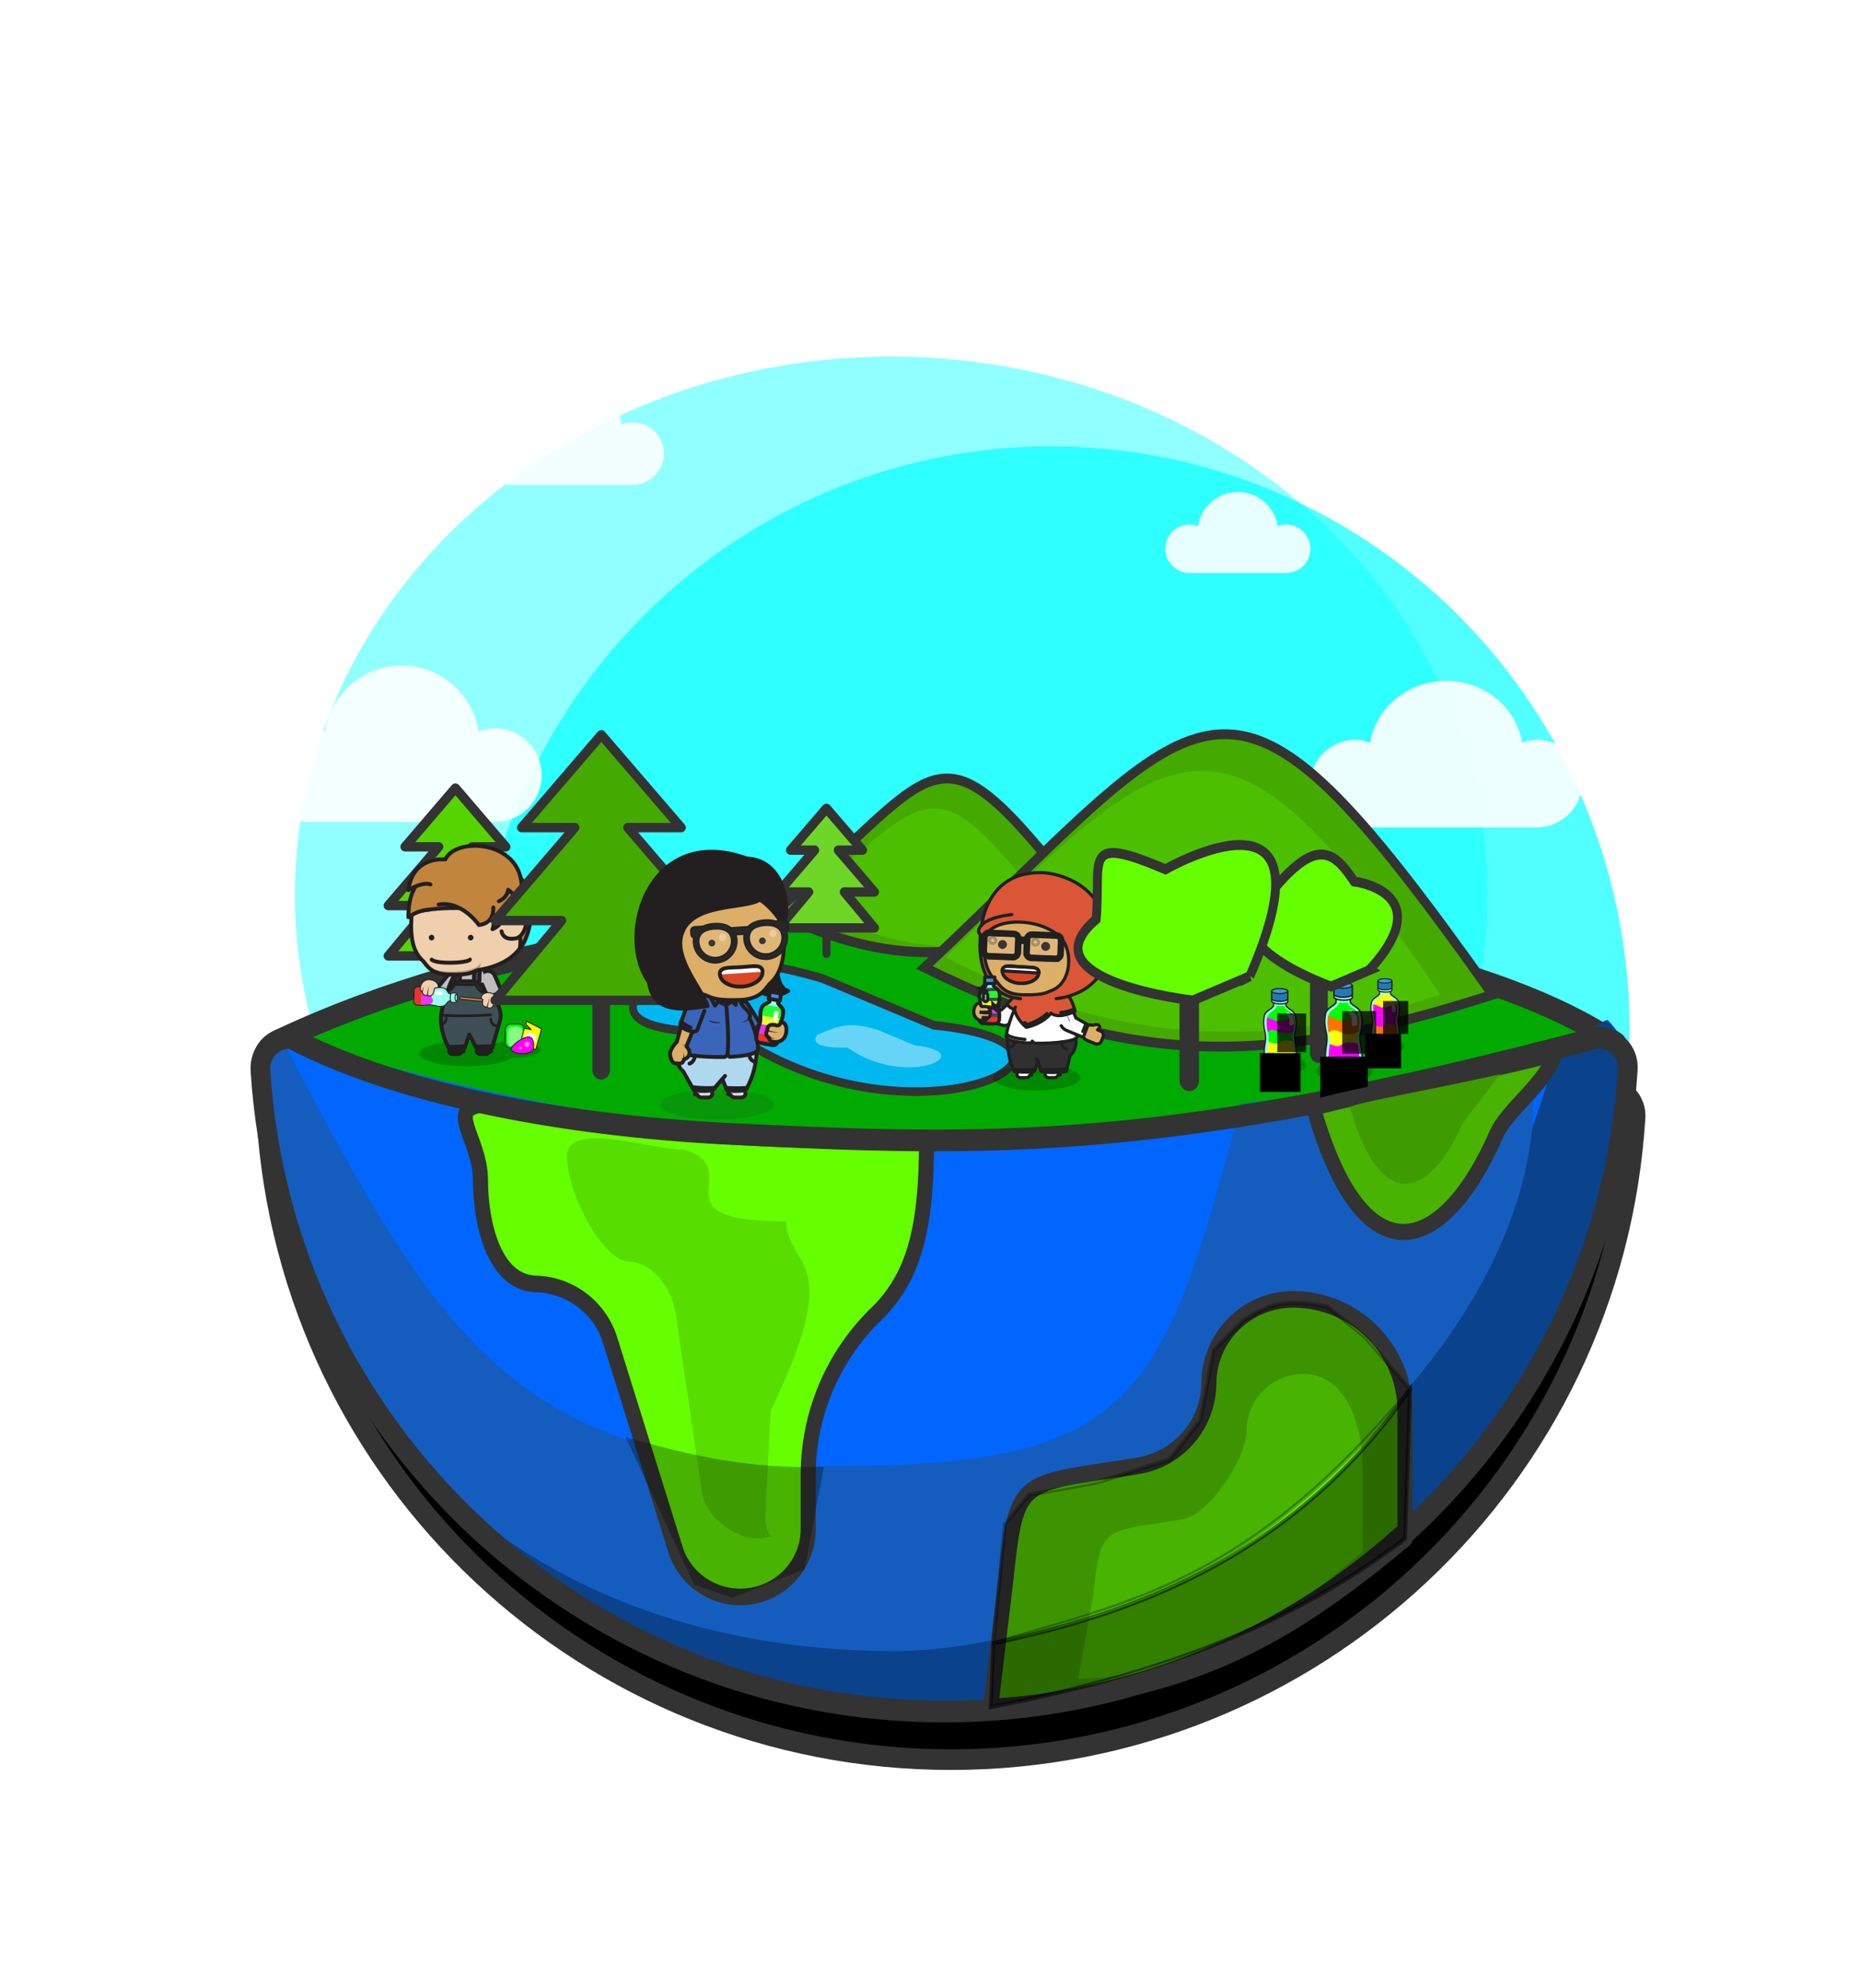 <?xml version="1.0" encoding="UTF-8"?>
<svg width="185.49mm" height="198.14mm" version="1.1" viewBox="0 0 185.49 198.14" xmlns="http://www.w3.org/2000/svg">
 <defs>
  <filter id="filter120947" x="-.078" y="-.159" width="1.175" height="1.355" color-interpolation-filters="sRGB">
   <feFlood flood-color="rgb(0,0,0)" flood-opacity=".498" result="flood"/>
   <feComposite in="flood" in2="SourceGraphic" operator="in" result="composite1"/>
   <feGaussianBlur in="composite1" result="blur" stdDeviation="9.758"/>
   <feOffset dx="6" dy="6" result="offset"/>
   <feComposite in="offset" in2="offset" operator="atop" result="composite2"/>
  </filter>
  <filter id="filter2724" x="-.559" y="-.612" width="2.119" height="2.223" color-interpolation-filters="sRGB">
   <feFlood flood-color="rgb(0,0,0)" result="flood"/>
   <feComposite in="SourceGraphic" in2="flood" operator="in" result="composite1"/>
   <feGaussianBlur in="composite1" result="blur" stdDeviation="39.798"/>
   <feOffset dx="0" dy="0" result="offset"/>
   <feComposite in="offset" in2="offset" operator="atop" result="fbSourceGraphic"/>
   <feColorMatrix in="fbSourceGraphic" result="fbSourceGraphicAlpha" values="0 0 0 -1 0 0 0 0 -1 0 0 0 0 -1 0 0 0 0 1 0"/>
   <feFlood flood-color="rgb(0,0,0)" in="fbSourceGraphic" result="flood"/>
   <feComposite in="fbSourceGraphic" in2="flood" operator="in" result="composite1"/>
   <feGaussianBlur in="composite1" result="blur" stdDeviation="12.086"/>
   <feOffset dx="0" dy="0" result="offset"/>
   <feComposite in="offset" in2="offset" operator="atop" result="composite2"/>
  </filter>
 </defs>
 <g transform="translate(-12.297 -49.606)">
  <g transform="matrix(-.518 0 0 -.571 371 541.28)" fill="#008080">
   <g fill="#0ff">
    <ellipse transform="rotate(180 -10.737 8.941)" cx="-511.69" cy="-663.48" rx="111.29" ry="101.81" filter="url(#filter2724)" opacity=".659" stop-color="#000000" style="paint-order:fill markers stroke"/>
    <ellipse transform="matrix(-1.031 0 0 -.923 -6.554 92.485)" cx="-511.69" cy="-663.48" rx="111.29" ry="101.81" filter="url(#filter2724)" opacity=".659" stop-color="#000000" style="paint-order:fill markers stroke"/>
    <ellipse transform="rotate(180 -10.737 8.941)" cx="-511.69" cy="-663.48" rx="111.29" ry="101.81" filter="url(#filter2724)" opacity=".659" stop-color="#000000" style="paint-order:fill markers stroke"/>
   </g>
   <path class="cls-5" transform="matrix(-.796 0 0 -.721 697.38 880.97)" d="m71.973 284.48c-2.031 6e-3 -3.971 0.844-5.368 2.32-1.338 1.51-2.028 3.486-1.922 5.501 5.527 87.261 77.912 155.21 165.35 155.21s159.82-67.945 165.35-155.21c0.195-2.026-0.507-4.036-1.922-5.501-1.345-1.516-3.275-2.385-5.302-2.386-103.81 27.664-146.86 26.428-209.44 23.356-44.143-2.167-82.686-10.578-106.74-23.29z" fill="#000" filter="url(#filter120947)" stroke="#333" stroke-linecap="round" stroke-linejoin="round" stroke-width="5"/>
   <path class="cls-2" d="m597.25 733.96a9.254 8.39 0 0 0 3.148-0.542 14.952 13.556 0 0 0 29.557 0 9.128 8.276 0 0 0 3.148 0.542 9.002 8.162 0 0 0 0-16.324h-35.853a9.002 8.162 0 1 0 0 16.324z" fill="#fff" opacity=".9"/>
   <path d="m638.26 679.73c-79.342 33.728-212.75 26.274-256.74-0.71 68.851-22.916 195.21-25.67 256.74 0.71z" fill="#0a0" stroke="#333" stroke-linejoin="round" stroke-width="3.892"/>
   <path class="cls-2" d="m570.76 787.37a6.186 5.609 0 0 0 2.104-0.362 9.995 9.062 0 0 0 19.758 0 6.102 5.532 0 0 0 2.104 0.362 6.018 5.456 0 0 0 0-10.912h-23.967a6.018 5.456 0 1 0 0 10.912z" fill="#fff" opacity=".89"/>
   <path class="cls-2" d="m396.49 732a9.334 8.027 0 0 0 3.111-0.535 14.778 12.709 0 0 0 29.214 0 9.334 8.027 0 0 0 3.111 0.535 8.929 7.679 0 0 0 0-15.331h-35.437a8.929 7.679 0 0 0 0 15.331z" fill="#fff" opacity=".9"/>
   <line class="cls-5" x1="604.85" x2="604.85" y1="682.53" y2="694.24" fill="#55d400" stroke="#333" stroke-linecap="round" stroke-linejoin="round" stroke-width="2.489"/>
   <polygon class="cls-6" transform="matrix(-2.257 0 0 -2.046 673.1 799.98)" points="28.81 42.37 24.52 47.38 28.09 47.38 24.52 51.68 30.24 51.68 35.97 51.68 32.39 47.38 35.97 47.38 31.67 42.37 34.53 42.37 30.24 37.36 25.95 42.37" fill="#55d400" stroke="#333" stroke-linecap="round" stroke-linejoin="round" stroke-width=".799"/>
   <g stroke-width="5.02">
    <path class="cls-7" d="m636.57 679.97c1.616-4e-3 3.16-0.609 4.271-1.673 1.064-1.089 1.613-2.514 1.529-3.968-4.397-62.943-61.988-111.95-131.55-111.95s-127.15 49.01-131.55 111.95c-0.155 1.462 0.404 2.912 1.529 3.968 1.07 1.094 2.605 1.72 4.218 1.721 90.999-25.824 173.93-22.461 251.56-0.048z" fill="#06f"/>
    <path class="cls-8" d="m393.03 677.67c15.252-52.484 56.067-86.593 117.76-87 59.864-0.395 112.21 36.575 127.47 89.06 0.972-0.29 1.857-0.781 2.584-1.434 1.064-1.089 1.613-2.514 1.529-3.968-4.397-62.943-61.988-111.95-131.55-111.95-69.564 0-127.22 51.951-131.62 114.89-0.155 1.462 2.726 4.662 3.851 5.718 0.688 0.674 9.013-5.582 9.982-5.317z" fill="#0b428c"/>
    <path class="cls-8" d="m453.72 668.47c15.252-52.484 20.212-63.277 80.077-63.277 59.865 0 75.005 23.513 104.46 74.528 0.972-0.29 1.857-0.781 2.584-1.434 1.064-1.089 1.613-2.514 1.529-3.968-4.397-62.943-52.795-101.4-122.36-101.4-58.127 0.798-128.64 54.759-122.23 102.78 0.688 0.674 54.964-7.494 55.933-7.228z" fill="#145dbf"/>
   </g>
   <path class="cls-6" d="m599.15 668.36c7.997-0.429 0.875-5.951 0.875-13.213 0-7.263-2.444-17.708-10.441-18.137-6.663-0.077-12.515-4.032-14.5-9.8l-12.602-36.617c-1.971-5.535-8.079-8.956-14.42-8.077-6.341 0.879-11.043 5.799-11.099 11.615v9.561c-3e-3 10.359-4.535 20.294-12.602 27.63-7.914 6.713-10.143 15.541-10.171 30.565 41.629 0.074 65.009 2.432 84.96 6.474z" fill="#6f0" stroke="#333" stroke-linecap="round" stroke-linejoin="round" stroke-width="2.899"/>
   <path class="cls-5" d="m422.12 592.53v22.276c0 10.772 9.631 19.504 21.512 19.504 8.969 0 16.24-6.592 16.24-14.723 0.113-7.184 5.929-13.245 13.762-14.341l4.007-0.574c18.637-2.601 19.304-2.08 21.265-19.083l2.953-22.42c-36.466 2.111-54.702 10.419-79.738 29.361z" fill="#55d400" stroke="#333" stroke-linecap="round" stroke-linejoin="round" stroke-width="2.899"/>
   <path class="cls-5" d="m430.3 590.22v15.038c0 7.271 3.319 16.051 11.34 16.051 6.055 0 10.963-4.45 10.963-9.939 0.076-4.85 7.185-14.712 12.472-15.451l2.705-0.387c12.581-1.756 13.031-1.404 14.355-12.882l2.871-14.566c-27.103 0.971-37.805 9.35-54.706 22.137z" fill="#6f0"/>
   <g stroke="#333">
    <path class="cls-5" d="m636.57 679.97c1.616-4e-3 3.16-0.609 4.271-1.673 1.064-1.089 1.613-2.514 1.529-3.968-4.397-62.943-61.988-111.95-131.55-111.95s-127.15 49.01-131.55 111.95c-0.155 1.462 0.404 2.912 1.529 3.968 1.07 1.094 2.605 1.72 4.218 1.721 82.591-19.955 116.84-19.063 166.64-16.847 35.12 1.563 65.785 7.63 84.921 16.799z" fill="none" stroke-linecap="round" stroke-linejoin="round" stroke-width="3.788"/>
    <path d="m569.3 687.83s8.677-7.398-17.343-6.815c-34.572-22.316-78.372-2.504-39.132 1.142l21.328 8.13c16.843 4.542 22.07 2.55 35.147-2.457z" fill="#00b8f0" stroke-width="1.495"/>
    <line class="cls-5" x1="576.8" x2="576.8" y1="674.38" y2="688.27" fill="none" stroke-linecap="round" stroke-linejoin="round" stroke-width="3.401"/>
    <path d="m543.5 701.79c-34.196 26.662-30.156 35.95-61.947-1.152 26.733-7.088 38.089-8.6 61.947 1.152z" fill="#4a0" stroke-width="1.717"/>
   </g>
   <g transform="matrix(.045 0 0 -.041 531.34 615.15)" stroke-miterlimit="10">
    <path d="m1585.5-1566.8c-44.379 0-85.409 3.785-118.75 10.197-21.078-6.309-49.922-10.197-81.741-10.197-64.56 0-116.9 16.004-116.9 35.746 0 19.74 52.335 35.742 116.9 35.742 3.339 0 6.644-0.045 9.912-0.129 27.819 20.738 102.64 35.59 190.58 35.59 111.66 0 202.18-23.941 202.18-53.473-1e-3 -29.532-90.52-53.476-202.18-53.476z" fill="#000" opacity=".2" stroke-width="3.918"/>
    <g stroke="#231f20" stroke-linecap="round" stroke-linejoin="round" stroke-width="16.66">
     <path d="m1645.3-1538.5h-44.756l-1.826 15.59 8.644 1.691c1.83 5.633 7.647 9.756 14.556 9.756h23.383c8.373 0 15.162-6.053 15.162-13.518 0-7.469-6.789-13.519-15.163-13.519z" fill="#231f20"/>
     <path d="m1527.3-1538.5h-44.755l-1.827 15.59 8.645 1.691c1.829 5.633 7.646 9.756 14.555 9.756h23.383c8.373 0 15.162-6.053 15.162-13.518-1e-3 -7.469-6.79-13.519-15.163-13.519z" fill="#231f20"/>
     <path d="m1716-1786c11.2 13.777-38.695 54.34-49.896 40.561l-45.446-55.902c-11.2-13.775-9.11-34.027 4.667-45.227 13.778-11.201 34.029-9.113 45.229 4.666z" fill="#bfbebe"/>
     <path d="m1695.1-1675.6c-25.444-165.12-138.54-285.39-138.54-285.39s-57.613 143.66-98.482 226.18c-25.924 47.621-16.675 75.305-16.554 75.443l35.005 121.8s33.712 6.715 67.384 0l30.165-57.24 19.966 57.24c29.852 6.715 66.794 0 66.794 0 40.553-64.931 34.259-138.03 34.259-138.03z" fill="#3f4f56"/>
     <path d="m1665.5-1782.6c-23.458-84.844-108.98-178.36-108.98-178.36l-96.229 193.51s62.252-4.035 75.176-54.061h96.571s15.333 36.728 33.458 38.906z" fill="#bfbebe"/>
     <path d="m1553.9-1823.9c-1.41 3.252-11.018 8.914-11.018 8.914l-12.177-7.25s0.757-40.006-4.678-65.264l23.195-1.664s5.913 36.524 4.678 65.264z" fill="#3f4f56"/>
     <path d="m1635.2-1822.5-7.555 8.729-12.691-7.271s0.159-36.82-10.043-62.414c2.726-3.74 14.802-5.836 18.296-2.803 6.966 14.078 11.993 63.759 11.993 63.759z" fill="#3f4f56"/>
     <path d="m1822-2086.4c-7.871-148.92-104.33-263.86-249.32-255.77-145 8.082-256.16 135.35-248.3 284.27 6.087 115.1 102.42 172.48 212.81 188.87 23.186 6.883 28.048 21.91 123.76 19.256 73.75-2.047 91.313-33.771 109.73-57.021 41.38-35.059 55.895-93.113 51.323-179.6z" fill="#efcfac"/>
     <path d="m1505.6-1756.3c0 11.16-9.048 20.209-20.209 20.209h-25.081c-11.162 0-20.21-9.049-20.21-20.209 0-11.162 9.048-20.211 20.21-20.211h25.081c11.161 1e-3 20.209 9.049 20.209 20.211z" fill="#efcfac"/>
    </g>
    <g fill="#231f20" stroke-width="3.918">
     <path d="m1661-1849.8c71.964-1.996 90.43-32.248 108.39-55.314-7.229 8.711-25.736 41.111-108.03 42.123 0 0-122.3 5.809-135.27-39.008 0 0-3.59 23.383 11.154 32.943 23.576 5.385 28.048 21.91 123.76 19.256z" opacity=".3"/>
     <path d="m1735.1-2019.2c-6.616 0.182-11.828 5.695-11.648 12.309 0.179 6.616 5.686 11.834 12.302 11.65 6.622-0.18 11.835-5.687 11.654-12.313-0.179-6.609-5.694-11.826-12.308-11.646z"/>
     <path d="m1567.9-2019.2c-6.616 0.182-11.828 5.695-11.647 12.309 0.178 6.616 5.686 11.834 12.302 11.65 6.622-0.18 11.835-5.687 11.653-12.313-0.178-6.609-5.693-11.826-12.308-11.646z"/>
    </g>
    <g fill="none" stroke="#231f20" stroke-linecap="round" stroke-linejoin="round" stroke-width="11.451">
     <path d="m1482.1-1660.9s0.063 24.914-21.116 28.809"/>
     <path d="m1590.3-1548.2s36.386 5.557 75.517 2.146"/>
     <path d="m1473.5-1548.5s29.843 4.414 75.445 1.492"/>
     <path d="m1672.9-1663.6s-0.756 16.609 15.807 23.916"/>
    </g>
    <path d="m1519.1-1808.2-23.555 53.979c-7.103 16.271-66.037-9.445-58.936-25.719l28.815-66.031c7.103-16.275 26.053-23.711 42.328-16.609" fill="#bfbebe" stroke="#231f20" stroke-linecap="round" stroke-linejoin="round" stroke-width="16.66"/>
    <g fill="none" stroke="#231f20" stroke-linecap="round" stroke-linejoin="round">
     <g stroke-width="11.451">
      <path d="m1440.1-1788s13.399 20.521 33.715 23.635"/>
      <path d="m1695.1-1676.8s-92.353 6.668-212.35-1.332"/>
      <path d="m1628.3-1807.2h-81.418s-10.796 25.818-29.688 32.639"/>
     </g>
     <path d="m1571.4-1913.7c9.79 15.182 144.52 20.459 163.62 0" stroke-width="16.66"/>
    </g>
    <g stroke="#231f20" stroke-linecap="round" stroke-linejoin="round" stroke-width="16.66">
     <path d="m1475.1-2115.4s-12.34 43.092 0 72.213c0 0-39.66-12.88-49.66-56.213 0 0-84.177 29.432-67.434 138.24-45.241-44.317-139.74-341.3 182.11-395.3 0 0 256.87-41.966 279.5 243 1e-3 0-165.68-42.882-344.51-1.95z" fill="#c1853e"/>
     <path d="m1779.2-2248.5s55.497 25.499 55.497 154.49c0 0-38.998-29.999-90.588-32.677" fill="#c1853e"/>
     <path d="m1439-2070.4c0.955-36.448-12.185-64.054-46.461-64.94-34.277-0.903-62.4 11.122-63.353 47.568-0.947 36.44 18.15 83.821 52.436 84.712 40.465 5.158 52.485-17.046 54.561-30.938" fill="#efcfac"/>
     <path d="m1447.7-2162.1c-38.938-17.357-39.676-48.882-39.676-48.882l-51.759 43.524c-53.998-249.6 271.49-278.99 320.58-172.22 0 0 138.4-18.269 157.9 130.22 0 0-59.997-37.498-94.495-23.999" fill="#c1853e"/>
     <path d="m1471.5-2135.4c0.191 2.418-5.81 68.416 61.688 74.416 0 0 72.219-104.66 172.49-86.996" fill="#c1853e"/>
    </g>
    <g id="g4138_12_" stroke-width="3.918">
     <path d="m1728.6-1791.9c-16.711-1.98-27.006-5.814-48.887 0.656-11.63 7.541-10.58 14.918-19.813 23.041-5.761 0.34-11.021 0.686-17.177 0.971-4.859 0.229-5.062 5.453-4.726 10.951l-0.092 0.01c0.065 0.34 0.118 0.703 0.166 1.076 0.082 1.16 0.173 2.32 0.239 3.436 0.038 1.119 0.052 2.281 0.077 3.445-0.015 0.373-0.032 0.74-0.067 1.082h0.092c0.17 5.512 0.854 10.693 5.714 10.475 6.156-0.279 11.421-0.418 17.193-0.609 9.94 7.238 9.572 14.686 21.842 21.127 22.387 4.428 32.281-0.336 48.74-3.842 22.032-3.02 22.543 3.912 63.422 0.49 8.583-0.311 17.22-8.322 16.619-17.113l-0.765-16.617-0.585-12.75-0.766-16.621c-0.21-8.809-9.547-15.99-18.122-15.514-41.017 0.345-40.891 7.294-63.104 6.31z" fill="#99fff0"/>
     <g opacity=".8">
      <path d="m1746.2-1793.1c-1.089 0.215-2.185 0.402-3.306 0.576 0 0-0.324 25.557-9.845 42.795-11.636 21.066 13.15 29.01 13.15 29.01 1.131 0.066 2.238 0.158 3.345 0.268 7.239 0.715 14.451 2.148 29.266 1.811l-3.632-78.949c-14.783 1.023-21.833 3.112-28.978 4.489z" enable-background="new    " fill="#f0f"/>
      <path d="m1776.6-1797.7c-0.458 0.027-0.927 0.055-1.372 0.082l3.632 78.949c0.445-0.014 0.916-0.025 1.374-0.043 4.343-0.129 9.287-0.396 15.067-0.881 8.583-0.311 17.22-8.322 16.619-17.113l-0.765-16.617-0.585-12.75-0.766-16.621c-0.21-8.809-9.547-15.99-18.122-15.514-5.799 0.051-10.746 0.239-15.082 0.508z" enable-background="new    " fill="#f00"/>
     </g>
     <g id="g4051_31_" transform="translate(1.187 -.515)" fill="none" stroke="#231f20" stroke-linecap="round" stroke-linejoin="round">
      <path id="path3346-5-5_31_" d="m1636.7-1755.8c1.318 6.576-1.502 19.861 6.221 19.512 6.156-0.279 11.421-0.418 17.193-0.609 9.94 7.238 9.572 14.686 21.842 21.127 22.387 4.428 32.281-0.336 48.74-3.842 22.032-3.02 22.543 3.912 63.422 0.49 8.583-0.311 17.22-8.322 16.619-17.113l-1.35-29.367"/>
      <path id="path4049_31_" d="m1637.1-1746.7c0.71-6.66-3.319-19.633 4.402-19.998 6.156-0.285 11.416-0.631 17.177-0.971 9.233-8.123 8.184-15.5 19.813-23.041 21.881-6.471 32.176-2.637 48.887-0.656 22.214 0.984 22.088-5.965 63.105-6.311 8.575-0.477 17.912 6.705 18.122 15.514l1.351 29.371"/>
     </g>
     <path d="m1714-1779c4.461-0.189 8.23 3.271 8.42 7.73 0.191 4.461-3.269 8.23-7.731 8.424l-18.974 0.809c-4.461 0.189-8.231-3.271-8.423-7.73-0.19-4.463 3.273-8.23 7.733-8.422z" fill="#fff"/>
     <path d="m1648.9-1771.2h-17.666c-3.646 0-6.601 8.869-6.601 19.811s2.955 19.811 6.601 19.811h17.666c3.646 0 6.601-8.869 6.601-19.811s-2.956-19.811-6.601-19.811z" fill="#99fff0" stroke="#231f20"/>
     <ellipse cx="1630.3" cy="-1751.4" rx="5" ry="15.008" fill="#99fff0" stroke="#231f20"/>
    </g>
    <g stroke-width="3.918">
     <path d="m1753.1-1761.5c12.813 3.725 21.793-5.953 21.858-15.85 15.433-3.74 5.994-25.865 5.994-25.865-5.054-17.443-23.055-27.807-40.804-24.459 0 0-35.491 3.758-33.412 32.961 10.958 1.359 17.134 0.025 18.021 10.916 0 0 1.189 33.121 28.343 22.297z" fill="#efcfac" stroke="#231f20" stroke-linecap="round" stroke-linejoin="round"/>
     <g fill="#231f20">
      <path d="m1772.8-1776.9s-0.142-1.356-0.413-3.423c-0.269-2.059-0.658-4.804-1.146-7.531-0.484-2.728-1.07-5.437-1.657-7.429-0.142-0.5-0.281-0.956-0.429-1.35-0.146-0.396-0.249-0.755-0.382-1.025-0.247-0.559-0.388-0.877-0.388-0.877s0.201 0.286 0.554 0.788c0.189 0.247 0.358 0.576 0.583 0.943 0.228 0.367 0.456 0.794 0.696 1.264 0.983 1.874 2.107 4.465 3.132 7.091 1.029 2.625 1.962 5.283 2.641 7.287 0.677 1.997 1.101 3.363 1.101 3.363v0.016c0.361 1.162-0.289 2.396-1.451 2.758s-2.396-0.289-2.758-1.451c-0.043-0.137-0.073-0.286-0.088-0.424z"/>
      <path d="m1750.9-1761.4s0.012-0.695-0.014-1.832c-1e-3 -1.14-0.089-2.817-0.174-4.825-0.054-1.004-0.147-2.092-0.226-3.244-0.083-1.152-0.161-2.369-0.308-3.623-0.132-1.256-0.268-2.555-0.406-3.874-0.117-1.324-0.352-2.651-0.525-3.99-0.188-1.339-0.375-2.677-0.561-3.994-0.231-1.31-0.46-2.599-0.681-3.847-0.225-1.249-0.442-2.457-0.648-3.602-0.185-1.152-0.467-2.214-0.678-3.208-0.892-3.972-1.486-6.619-1.486-6.619s0.859 2.577 2.148 6.442c0.311 0.971 0.702 2.01 1.002 3.139 0.322 1.124 0.662 2.31 1.014 3.536 0.349 1.23 0.709 2.501 1.075 3.792 0.32 1.304 0.644 2.628 0.969 3.952 0.31 1.329 0.684 2.647 0.936 3.968 0.274 1.317 0.544 2.614 0.806 3.869 0.277 1.254 0.481 2.478 0.684 3.639 0.199 1.161 0.406 2.256 0.563 3.274 0.296 2.042 0.558 3.736 0.685 4.967 0.151 1.229 0.205 1.889 0.205 1.889l0.01 0.05c0.099 1.209-0.8 2.27-2.009 2.369-1.208 0.099-2.269-0.8-2.368-2.009-0.01-0.072-0.01-0.147-0.01-0.219z"/>
     </g>
     <path d="m1609-1755.1-135.23 12.76 1.034 10.951 135.19-13.189c2.905-0.275 5.038-2.854 4.764-5.758-0.274-2.905-2.852-5.04-5.757-4.764z" fill="#c98441" stroke="#231f20" stroke-linecap="round" stroke-linejoin="round"/>
     <path d="m1498.5-1711.5c-10.171 8.637-22.324 3.477-26.429-5.525-15.612 2.893-16.046-21.156-16.046-21.156-2.519-17.982 12.763-30.656 27.737-33.719 36.49-7.459 48.579 26.172 31.485 28.465 1e-3 0 12.459 30.713-16.747 31.935z" fill="#efcfac" stroke="#231f20" stroke-linecap="round" stroke-linejoin="round"/>
     <g fill="#231f20">
      <path d="m1469.9-1716.5s-0.172-1.42-0.371-3.52c-0.201-2.106-0.436-4.914-0.57-7.73-0.139-2.814-0.172-5.639-0.041-7.751 0.027-0.528 0.062-1.011 0.119-1.438 0.055-0.427 0.074-0.797 0.146-1.1 0.116-0.602 0.183-0.945 0.183-0.945v0.959c-0.011 0.301 0.042 0.672 0.07 1.092 0.026 0.42 0.086 0.893 0.161 1.407 0.278 2.058 0.852 4.771 1.525 7.458 0.669 2.688 1.436 5.354 2.032 7.342 0.598 1.996 1.023 3.292 1.023 3.293 0.379 1.156-0.251 2.4-1.407 2.78-1.156 0.379-2.401-0.251-2.78-1.407-0.045-0.137-0.075-0.273-0.093-0.411z"/>
      <path d="m1496.4-1710.7s-0.22-0.625-0.584-1.809c-0.387-1.175-0.842-2.827-1.406-4.812-0.272-0.993-0.532-2.077-0.825-3.219-0.289-1.142-0.604-2.342-0.863-3.6-0.274-1.252-0.559-2.546-0.847-3.86-0.31-1.308-0.508-2.664-0.768-4.003-0.246-1.341-0.491-2.683-0.732-4.003-0.194-1.328-0.385-2.635-0.569-3.899-0.181-1.263-0.355-2.483-0.521-3.642-0.188-1.152-0.255-2.261-0.369-3.274-0.403-4.054-0.673-6.757-0.673-6.757s0.54 2.659 1.35 6.647c0.214 0.993 0.39 2.078 0.692 3.205 0.281 1.129 0.576 2.319 0.882 3.552 0.308 1.229 0.627 2.498 0.95 3.789 0.37 1.277 0.746 2.575 1.122 3.873 0.39 1.292 0.717 2.601 1.152 3.856 0.414 1.26 0.82 2.501 1.214 3.701 0.378 1.204 0.805 2.347 1.2 3.432 0.399 1.084 0.758 2.115 1.121 3.053 0.743 1.867 1.349 3.434 1.814 4.474 0.44 1.049 0.735 1.678 0.735 1.678 0.516 1.098 0.044 2.406-1.054 2.921-1.098 0.516-2.406 0.044-2.921-1.054-0.03-0.066-0.058-0.133-0.082-0.2z"/>
     </g>
     <path d="m1420.4-1561.7c0 13.807-11.193 25-25 25h-32c-13.808 0-25-11.193-25-25v-53.145c0-13.807 11.192-25 25-25h32c13.807 0 25 11.193 25 25z" enable-background="new    " fill="#0f0" stroke="#231f20" stroke-linecap="round" stroke-linejoin="round"/>
     <path d="m1410.9-1566.3c0 12.93-11.193 23.41-25 23.41h-15.66c-13.808 0-25-10.48-25-23.41v-38.201c0-12.93 11.192-23.41 25-23.41h15.66c13.807 0 25 10.48 25 23.41z" fill="#fff" opacity=".5"/>
     <polygon points="1309 -1615.6 1339.2 -1621.2 1358.1 -1549.5 1290 -1530.5 1265.3 -1619.1 1329.7 -1651.6 1333.2 -1638.9" enable-background="new    " fill="#ff0" stroke="#231f20" stroke-linecap="round" stroke-linejoin="round"/>
     <circle cx="1313.5" cy="-1577.9" r="23.784" fill="#fff"/>
     <path d="m1395.4-1534.1c0 11.529-21.49 20.877-48 20.877s-48-9.348-48-20.877c0-11.531-4.51-50.221 22-50.221s74 38.69 74 50.221z" enable-background="new    " fill="#f0f" stroke="#231f20" stroke-linecap="round" stroke-linejoin="round"/>
     <path d="m1338.4-1553.3c0 6.074-4.925 11-11 11s-11-4.926-11-11c0-6.076 4.925-11 11-11 6.076 0 11 4.924 11 11z" fill="#fff" opacity=".5"/>
     <path d="m1360.9-1536.2c0 2.729-2.212 4.941-4.94 4.941-2.729 0-4.941-2.213-4.941-4.941 0-2.729 2.212-4.941 4.941-4.941 2.728-1e-3 4.94 2.212 4.94 4.941z" fill="#fff" opacity=".5"/>
    </g>
   </g>
   <polygon class="cls-6" transform="matrix(-3.572 0 0 -3.238 730.8 858.47)" points="43.12 53.11 48.85 53.11 45.27 48.81 48.85 48.81 44.55 43.8 47.42 43.8 43.12 38.8 38.83 43.8 41.69 43.8 37.4 48.81 40.98 48.81 37.4 53.11" fill="#4a0" stroke="#333" stroke-linecap="round" stroke-linejoin="round" stroke-width=".505"/>
   <g>
    <path d="m538.77 703.28c-27.289 21.033-25.48 24.975-50.851-4.293 21.334-5.591 31.812-3.4 50.851 4.293z" fill="#55d400" opacity=".5"/>
    <path d="m514.59 692.23c-56.06 47.968-57.185 61.992-109.3-4.758 43.826-12.752 70.191-12.786 109.3 4.758z" fill="#4a0" stroke="#333" stroke-width="1.717"/>
    <path d="m510.54 694c-44.737 39.911-53.61 49.041-95.201-6.497 34.974-10.61 63.989-8.101 95.201 6.497z" fill="#55d400" opacity=".5"/>
   </g>
   <line class="cls-5" x1="463.64" x2="463.64" y1="672.54" y2="690.46" fill="none" stroke="#333" stroke-linecap="round" stroke-linejoin="round" stroke-width="3.747"/>
   <line class="cls-5" x1="438.7" x2="438.7" y1="677.29" y2="692.34" fill="none" stroke="#333" stroke-linecap="round" stroke-linejoin="round" stroke-width="3.434"/>
   <g transform="matrix(-.428 0 0 -.388 461.05 700.45)">
    <g transform="matrix(.64 0 0 .64 41.723 10.153)">
     <ellipse transform="matrix(.064 0 0 .064 88.416 14.961)" cx="-410.88" cy="903.87" rx="221.43" ry="96.698" fill="#000" opacity=".2" stroke-width=".879"/>
     <path transform="matrix(.064 0 0 .064 88.416 14.961)" d="m-256.68 597.21c10.146-64.939 26.602-104.58 4.508-190.93-27.758-46.496-56.703-43.457-87.078-80.682-0.495-22.531-1.084-43.114-1.307-67.185-0.189-19.007-20.554-20.558-42.066-20.037l-0.015-0.36c-1.336 0.211-2.763 0.363-4.227 0.49-4.539 0.153-9.082 0.344-13.446 0.443-4.373-0.018-8.913-0.131-13.459-0.199-1.454-0.109-2.886-0.228-4.217-0.42v0.359c-21.543-0.13-41.868 1.786-41.717 20.791 0.2 24.069-0.02 44.646-0.108 67.2-29.692 37.765-58.711 35.245-85.63 82.208-20.522 86.752-3.358 126.06 7.947 190.82 8.601 86.446-18.532 87.433-11.085 247.5 0 70.591 79.621 86.599 150.75 86.599 71.128 0 156.66-13.825 156.66-89.344 4.583-160.17-22.563-160.68-15.507-247.26z" fill="#99fff0"/>
     <path transform="matrix(.064 0 0 .064 88.416 14.961)" d="m-256.68 597.21c10.146-64.939 26.602-104.58 4.508-190.93-27.758-46.496-56.703-43.457-87.078-80.682-0.495-22.531-1.084-43.114-1.307-67.185-0.189-19.007-20.554-20.558-42.066-20.037l-0.015-0.36c-1.336 0.211-2.763 0.363-4.227 0.49-4.539 0.153-9.082 0.344-13.446 0.443-4.373-0.018-8.913-0.131-13.459-0.199-1.454-0.109-2.886-0.228-4.217-0.42v0.359c-21.543-0.13-41.868 1.786-41.717 20.791 0.2 24.069-0.02 44.646-0.108 67.2-29.692 37.765-58.711 35.245-85.63 82.208-20.522 86.752-3.358 126.06 7.947 190.82 8.601 86.446-18.532 87.433-11.085 247.5 0 70.591 79.621 86.599 150.75 86.599 71.128 0 156.66-13.825 156.66-89.344 4.583-160.17-22.563-160.68-15.507-247.26z" fill="none" stroke="#231f20" stroke-linecap="round" stroke-linejoin="round" stroke-miterlimit="10" stroke-width="12.376"/>
     <g>
      <g>
       <path transform="matrix(.064 0 0 .064 88.416 14.961)" d="m-281.33 407.02c-31.619-40.601-78.237-43.035-78.971-85.28-20.373 9.702-55.832 10.123-74.706 0.655 2.515 40.516-60.303 58.145-82.797 94.813-24.739 48.75-3.483 152.78-3.483 152.78l52.343 112.71h108.31l89.506-114.13c12.203-95.874 1.007-147.16-10.197-161.55z" enable-background="new    " fill="#ff0"/>
       <path transform="matrix(.064 0 0 .064 88.416 14.961)" d="m-264.86 779.04c-1.376-49.433-7.243-73.229-10.78-97.233-0.531-3.659-1.026-7.339-1.43-11.102 0 0-73.958-34.182-142.4 11.469-33.215 22.154-91.433-10.369-91.433-10.369-0.383 3.77-0.812 7.455-1.313 11.125-3.287 24.03-8.897 47.884-9.752 97.326 0 0 41.325-12.488 96.159 10.539 79.608 33.442 160.95-11.755 160.95-11.755z" enable-background="new    " fill="#ff7400"/>
       <path transform="matrix(.064 0 0 .064 88.416 14.961)" d="m-419.47 682.18c68.443-45.65 142.4-11.469 142.4-11.469-1.444-13.404-4.13-27.128-2.469-47.105 1.974-18.437 3.237-36.394 8.407-55.033 0 0-80.275 45.191-156.94 0.972-51.458-29.68-93.214 0.448-93.214 0.448 2.896 17.06 6.808 34.067 10.1 53.824 1.872 19.968 1.573 34.592 0.282 47.993 0 1e-3 58.217 32.525 91.433 10.37z" enable-background="new    " fill="#f0f"/>
       <path transform="matrix(.064 0 0 .064 88.416 14.961)" d="m-264.77 783.63c-0.021-1.521-0.068-3.097-0.091-4.583 0 0-81.342 45.196-160.95 11.755-54.834-23.027-96.159-10.539-96.159-10.539-0.022 1.49-0.028 3.061-0.048 4.594-0.153 14.498 0.073 31.016 0.876 50.343 0 54.962 81.585 67.332 128.85 67.332 52.44 0 127.18-10.913 127.18-68.535 0.168-19.346 0.636-35.867 0.341-50.367z" fill="#0f0"/>
      </g>
      <path transform="matrix(.064 0 0 .064 88.416 14.961)" d="m-520.34 578.22c-10.362-43.07-12.239-91.328-7.472-136.98 55.436 5.373 64.225 33.398 115.81 36.072 39.382 0.996 116.22-42.968 144.92-34.174 4.957 38.72 4.245 68.492-4.056 125.44-30.144 18.315-56.931 23.025-87.074 22.018-43.584-0.122-62.113-21.568-109.48-32.908-20.674-4.594-33.316 5.231-52.649 20.538z" fill="#f0f"/>
     </g>
     <g stroke="#231f20">
      <path transform="matrix(.064 0 0 .064 88.416 14.961)" d="m-323.07 283.37-4.673-67.715c0.526-14.221-26.441-28.291-69.154-29.874-42.711-1.583-71.475 9.104-72.002 23.327l-8.838 68.531c-0.53 14.24 33.667 27.057 76.377 28.633 42.711 1.59 77.761-8.662 78.29-22.902z" fill="#99fff0" stroke-miterlimit="10" stroke-width="12.375"/>
      <path transform="matrix(.064 0 0 .064 88.416 14.961)" d="m-323.31 256.07 0.578-69.009c0.117-14.232-34.43-26.07-77.171-26.425-42.738-0.36-77.477 10.896-77.6 25.124l-0.578 69.01c-0.121 14.25 34.428 26.083 77.165 26.434 42.743 0.367 77.485-10.887 77.606-25.134z" fill="#2479b3" stroke-miterlimit="10" stroke-width="12.375"/>
      <ellipse transform="matrix(.064 0 0 .064 88.416 14.961)" cx="-400.9" cy="182.6" rx="76.77" ry="24.052" fill="#3f9ad8" stroke-width="10.314"/>
     </g>
     <path transform="matrix(.064 0 0 .064 88.416 14.961)" d="m-357.85 423.34c3.671-12.811 5.143-18.436 30.286-15.143 51.297 34.989 44.889 61.173 44.419 106-1.898 17.769-41.535 14.391-42.115 4.456 5.336-42.677 1.675-73.421-32.59-95.314z" fill="#fff"/>
     <flowRoot transform="matrix(0 -.2 .196 0 35.038 178.69)" fill="#000000" font-family="'Roadshow IAIC 2013'" font-size="40px" letter-spacing="0px" opacity=".8" word-spacing="0px" style="line-height:0px" xml:space="preserve"><flowRegion><rect x="573.7" y="135.07" width="115.75" height="89.879"/></flowRegion><flowPara font-size="27.231px" text-align="center" text-anchor="middle" style="line-height:15px">C 76345</flowPara><flowPara font-size="13.333px" text-align="center" text-anchor="middle" style="line-height:15px"/><flowPara font-size="13.333px" text-align="center" text-anchor="middle" style="line-height:15px"/><flowPara font-size="13.333px" text-align="center" text-anchor="middle" style="line-height:15px"/><flowPara font-size="13.333px" text-align="center" text-anchor="middle" style="line-height:15px"/><flowPara font-size="13.333px" text-align="center" text-anchor="middle" style="line-height:15px"/><flowPara font-size="19.805px" text-align="center" text-anchor="middle" style="line-height:15px"/></flowRoot>
     <flowRoot transform="matrix(.273 0 0 .262 -107.81 28.402)" fill="#000000" font-family="'Roadshow IAIC 2013'" font-size="40px" letter-spacing="0px" word-spacing="0px" style="line-height:0px" xml:space="preserve"><flowRegion><rect x="573.7" y="135.07" width="92.8" height="92.738"/></flowRegion><flowPara font-size="13.333px" text-align="center" text-anchor="middle" style="line-height:16.841px"/><flowPara font-size="13.333px" text-align="center" text-anchor="middle" style="line-height:16.841px">234g</flowPara><flowPara font-size="13.333px" text-align="center" text-anchor="middle" style="line-height:16.841px"/></flowRoot>
    </g>
    <g transform="matrix(.706 0 0 .706 30.84 14.035)">
     <g transform="matrix(1.04 0 0 1.04 1.288 -6.433)">
      <ellipse transform="matrix(.753 0 0 .753 -1.424 -13.292)" cx="59.783" cy="122.95" rx="23.05" ry="9.329" fill="#000" opacity=".2" stroke-width=".088"/>
      <g transform="matrix(.073 0 0 .073 112.53 15.28)">
       <path d="m-812.7 574.27c10.146-64.939 26.602-104.58 4.508-190.93-27.758-46.496-56.703-43.457-87.078-80.682-0.495-22.531-1.084-43.114-1.307-67.185-0.189-19.007-20.554-20.558-42.066-20.037l-0.015-0.36c-1.336 0.211-2.763 0.363-4.227 0.49-4.539 0.153-9.082 0.344-13.446 0.443-4.373-0.018-8.913-0.131-13.459-0.199-1.454-0.109-2.886-0.228-4.217-0.42l-2e-3 0.359c-21.543-0.13-41.868 1.786-41.717 20.791 0.2 24.069-0.02 44.646-0.108 67.2-29.692 37.765-58.711 35.245-85.63 82.208-20.522 86.752-3.358 126.06 7.947 190.82 8.601 86.446-18.532 87.433-11.085 247.5 0 70.591 79.621 86.599 150.75 86.599 71.128 0 156.66-13.825 156.66-89.344 4.583-160.17-22.563-160.68-15.507-247.26z" fill="#99fff0"/>
       <path d="m-812.7 574.27c10.146-64.939 26.602-104.58 4.508-190.93-27.758-46.496-56.703-43.457-87.078-80.682-0.495-22.531-1.084-43.114-1.307-67.185-0.189-19.007-20.554-20.558-42.066-20.037l-0.015-0.36c-1.336 0.211-2.763 0.363-4.227 0.49-4.539 0.153-9.082 0.344-13.446 0.443-4.373-0.018-8.913-0.131-13.459-0.199-1.454-0.109-2.886-0.228-4.217-0.42l-2e-3 0.359c-21.543-0.13-41.868 1.786-41.717 20.791 0.2 24.069-0.02 44.646-0.108 67.2-29.692 37.765-58.711 35.245-85.63 82.208-20.522 86.752-3.358 126.06 7.947 190.82 8.601 86.446-18.532 87.433-11.085 247.5 0 70.591 79.621 86.599 150.75 86.599 71.128 0 156.66-13.825 156.66-89.344 4.583-160.17-22.563-160.68-15.507-247.26z" fill="none" stroke="#231f20" stroke-linecap="round" stroke-linejoin="round" stroke-miterlimit="10" stroke-width="12.376"/>
       <path d="m-837.35 384.08c-31.619-40.601-78.237-43.035-78.971-85.28-20.373 9.702-55.832 10.123-74.706 0.655 2.515 40.516-60.303 58.145-82.797 94.813-24.739 48.75-3.483 152.78-3.483 152.78l52.343 112.71h108.31l89.506-114.13c12.203-95.874 1.007-147.16-10.197-161.55z" enable-background="new    " fill="#0f0"/>
       <path d="m-820.88 756.1c-1.376-49.433-7.243-73.229-10.78-97.233-0.531-3.659-1.026-7.339-1.43-11.102 0 0-73.958-34.182-142.4 11.469-33.215 22.154-91.433-10.369-91.433-10.369-0.383 3.77-0.812 7.455-1.313 11.125-3.287 24.03-8.897 47.884-9.752 97.326 0 0 41.325-12.488 96.159 10.539 79.608 33.442 160.95-11.755 160.95-11.755z" enable-background="new    " fill="#f0f"/>
       <path d="m-975.49 659.24c68.443-45.65 142.4-11.469 142.4-11.469-1.444-13.404-4.13-27.128-2.468-47.105 1.974-18.437 3.237-36.395 8.407-55.033 0 0-80.275 45.191-156.94 0.972-51.458-29.68-93.214 0.448-93.214 0.448 2.896 17.06 6.808 34.067 10.1 53.824 1.872 19.968 1.573 34.592 0.282 47.993 0 1e-3 58.217 32.525 91.433 10.37z" enable-background="new    " fill="#ff0"/>
       <path d="m-820.79 760.69c-0.021-1.521-0.068-3.097-0.091-4.583 0 0-81.342 45.196-160.95 11.755-54.834-23.027-96.159-10.539-96.159-10.539-0.022 1.49-0.028 3.061-0.048 4.594-0.153 14.498 0.073 31.016 0.876 50.343 0 54.962 81.585 67.332 128.85 67.332 52.44 0 127.18-10.913 127.18-68.535 0.168-19.346 0.636-35.867 0.341-50.367z" fill="#f00"/>
       <path d="m-1076.4 555.28c-10.362-43.07-12.239-91.328-7.472-136.98 55.436 5.373 64.225 33.398 115.81 36.072 39.382 0.996 116.22-42.968 144.92-34.174 4.957 38.72 4.245 68.492-4.056 125.44-30.143 18.315-56.931 23.025-87.074 22.018-43.584-0.122-62.113-21.568-109.48-32.908-20.674-4.594-33.316 5.232-52.649 20.538z" fill="#ff7400"/>
       <g stroke="#231f20">
        <path d="m-879.09 260.43-4.673-67.715c0.526-14.221-26.441-28.291-69.154-29.874-42.711-1.583-71.475 9.104-72.002 23.327l-8.838 68.531c-0.53 14.24 33.667 27.057 76.377 28.633 42.711 1.59 77.761-8.662 78.29-22.902z" fill="#99fff0" stroke-miterlimit="10" stroke-width="12.375"/>
        <path d="m-879.33 233.13 0.578-69.009c0.117-14.232-34.43-26.07-77.171-26.425-42.738-0.36-77.477 10.896-77.6 25.124l-0.578 69.01c-0.121 14.25 34.428 26.083 77.165 26.434 42.743 0.367 77.485-10.887 77.606-25.134z" fill="#2479b3" stroke-miterlimit="10" stroke-width="12.375"/>
        <ellipse cx="-956.92" cy="159.66" rx="76.77" ry="24.052" fill="#3f9ad8" stroke-width="10.314"/>
       </g>
       <path d="m-919.61 387.71c3.996-13.945 5.599-20.069 32.969-16.484 55.841 38.088 48.866 66.592 48.354 115.39-2.066 19.343-45.214 15.666-45.846 4.851 5.809-46.457 1.823-79.925-35.477-103.76z" fill="#fff"/>
      </g>
      <flowRoot transform="matrix(0 -.236 .231 0 10.968 204.14)" fill="#000000" font-family="'Roadshow IAIC 2013'" font-size="40px" letter-spacing="0px" opacity=".75" word-spacing="0px" style="line-height:0px" xml:space="preserve"><flowRegion><rect x="573.7" y="135.07" width="110.81" height="89.833"/></flowRegion><flowPara font-size="27.231px" text-align="center" text-anchor="middle" style="line-height:15px">C 74562</flowPara><flowPara font-size="13.333px" text-align="center" text-anchor="middle" style="line-height:15px"/><flowPara font-size="13.333px" text-align="center" text-anchor="middle" style="line-height:15px"/><flowPara font-size="13.333px" text-align="center" text-anchor="middle" style="line-height:15px"/><flowPara font-size="13.333px" text-align="center" text-anchor="middle" style="line-height:15px"/><flowPara font-size="13.333px" text-align="center" text-anchor="middle" style="line-height:15px"/><flowPara font-size="19.805px" text-align="center" text-anchor="middle" style="line-height:15px"/></flowRoot>
      <flowRoot transform="matrix(.313 0 0 .3 -150.82 30.023)" fill="#000000" font-family="'Roadshow IAIC 2013'" font-size="40px" letter-spacing="0px" word-spacing="0px" style="line-height:0px" xml:space="preserve"><flowRegion><rect x="573.7" y="135.07" width="92.8" height="92.738"/></flowRegion><flowPara font-size="13.333px" text-align="center" text-anchor="middle" style="line-height:16.841px"/><flowPara font-size="13.333px" text-align="center" text-anchor="middle" style="line-height:16.841px">241g</flowPara><flowPara font-size="13.333px" text-align="center" text-anchor="middle" style="line-height:16.841px"/></flowRoot>
     </g>
    </g>
    <g transform="matrix(.729 0 0 .729 17.659 12.227)">
     <ellipse transform="matrix(.172 0 0 .172 163.97 -296.76)" cx="-807.54" cy="2146.8" rx="84.348" ry="35.034" fill="#000" opacity=".2" stroke-width=".326"/>
     <path transform="matrix(.172 0 0 .172 163.97 -296.76)" d="m-764.44 2036.4c3.79-24.258 9.937-39.066 1.684-71.323-10.369-17.369-21.182-16.234-32.529-30.139-0.185-8.417-0.405-16.106-0.488-25.098-0.071-7.1-7.678-7.68-15.714-7.485l-6e-3 -0.135c-0.499 0.079-1.032 0.136-1.579 0.183-1.696 0.057-3.393 0.129-5.023 0.166-1.634-0.01-3.329-0.049-5.028-0.074-0.543-0.041-1.078-0.085-1.575-0.157v0.134c-8.048-0.049-15.64 0.667-15.584 7.767 0.075 8.991-0.01 16.678-0.04 25.103-11.092 14.107-21.932 13.166-31.988 30.709-7.666 32.407-1.254 47.092 2.969 71.284 3.213 32.292-6.923 32.661-4.141 92.455 0 26.37 29.743 32.35 56.313 32.35 26.57 0 58.522-5.164 58.522-33.375 1.712-59.833-8.429-60.024-5.793-92.365z" fill="#99fff0" stroke-width=".374"/>
     <path transform="matrix(.172 0 0 .172 163.97 -296.76)" d="m-764.44 2036.4c3.79-24.258 9.937-39.066 1.684-71.323-10.369-17.369-21.182-16.234-32.529-30.139-0.185-8.417-0.405-16.106-0.488-25.098-0.071-7.1-7.678-7.68-15.714-7.485l-6e-3 -0.135c-0.499 0.079-1.032 0.136-1.579 0.183-1.696 0.057-3.393 0.129-5.023 0.166-1.634-0.01-3.329-0.049-5.028-0.074-0.543-0.041-1.078-0.085-1.575-0.157v0.134c-8.048-0.049-15.64 0.667-15.584 7.767 0.075 8.991-0.01 16.678-0.04 25.103-11.092 14.107-21.932 13.166-31.988 30.709-7.666 32.407-1.254 47.092 2.969 71.284 3.213 32.292-6.923 32.661-4.141 92.455 0 26.37 29.743 32.35 56.313 32.35 26.57 0 58.522-5.164 58.522-33.375 1.712-59.833-8.429-60.024-5.793-92.365z" fill="none" stroke="#231f20" stroke-linecap="round" stroke-linejoin="round" stroke-miterlimit="10" stroke-width="4.623"/>
     <path transform="matrix(.064 0 0 .064 88.416 14.961)" d="m-895.01 408.79c-31.619-40.601-78.237-43.035-78.971-85.28-20.373 9.702-55.832 10.123-74.707 0.655 2.515 40.516-60.304 58.145-82.798 94.813-24.739 48.75-3.483 152.78-3.483 152.78l52.343 112.71h108.31l89.506-114.13c12.203-95.874 1.007-147.16-10.197-161.55z" enable-background="new    " fill="#0f0"/>
     <g>
      <path transform="matrix(.064 0 0 .064 88.416 14.961)" d="m-878.54 780.82c-1.376-49.433-7.243-73.229-10.78-97.233-0.531-3.659-1.026-7.339-1.43-11.102 0 0-73.958-34.182-142.4 11.469-33.215 22.154-91.433-10.369-91.433-10.369-0.383 3.77-0.812 7.455-1.313 11.125-3.287 24.03-8.897 47.884-9.752 97.326 0 0 41.325-12.488 96.159 10.539 79.608 33.442 160.95-11.755 160.95-11.755z" enable-background="new    " fill="#ff0"/>
      <path transform="matrix(.064 0 0 .064 88.416 14.961)" d="m-1033.2 683.95c68.443-45.65 142.4-11.469 142.4-11.469-1.444-13.404-4.13-27.128-2.468-47.105 1.974-18.437 3.237-36.395 8.407-55.033 0 0-80.275 45.191-156.94 0.972-51.458-29.68-93.214 0.448-93.214 0.448 2.896 17.06 6.808 34.067 10.1 53.824 1.872 19.968 1.573 34.592 0.282 47.993 0 1e-3 58.217 32.525 91.433 10.37z" enable-background="new    " fill="#0f0"/>
      <path transform="matrix(.064 0 0 .064 88.416 14.961)" d="m-878.45 785.4c-0.021-1.521-0.068-3.097-0.091-4.583 0 0-81.342 45.196-160.95 11.755-54.834-23.027-96.159-10.539-96.159-10.539-0.022 1.49-0.028 3.061-0.048 4.594-0.153 14.498 0.073 31.016 0.876 50.343 0 54.962 81.585 67.332 128.85 67.332 52.44 0 127.18-10.913 127.18-68.535 0.168-19.346 0.636-35.867 0.341-50.367z" fill="#ff7400"/>
      <path transform="matrix(.064 0 0 .064 88.416 14.961)" d="m-1134 579.99c-10.362-43.07-12.239-91.328-7.472-136.98 55.436 5.373 64.225 33.398 115.81 36.072 39.383 0.996 116.22-42.968 144.92-34.174 4.957 38.72 4.245 68.492-4.056 125.44-30.143 18.315-56.931 23.025-87.074 22.018-43.584-0.122-62.113-21.568-109.48-32.908-20.674-4.594-33.316 5.232-52.649 20.538z" fill="#f0f"/>
     </g>
     <path transform="matrix(.064 0 0 .064 88.416 14.961)" d="m-958.07 411.02c3.671-12.811 5.143-18.436 30.286-15.143 51.297 34.989 44.889 61.173 44.419 106-1.898 17.769-41.535 14.391-42.115 4.456 5.337-42.677 1.675-73.421-32.59-95.314z" fill="#fff"/>
     <g stroke="#231f20">
      <path transform="matrix(.172 0 0 .172 163.97 -296.76)" d="m-789.24 1919.1-1.746-25.295c0.196-5.312-9.877-10.568-25.833-11.16-15.955-0.591-26.7 3.401-26.897 8.714l-3.301 25.6c-0.198 5.319 12.577 10.107 28.531 10.696 15.955 0.594 29.048-3.236 29.246-8.555z" fill="#99fff0" stroke-miterlimit="10" stroke-width="4.623"/>
      <path transform="matrix(.172 0 0 .172 163.97 -296.76)" d="m-789.33 1908.9 0.216-25.779c0.044-5.316-12.862-9.739-28.828-9.871-15.965-0.135-28.942 4.07-28.988 9.385l-0.216 25.779c-0.045 5.323 12.861 9.743 28.826 9.875 15.967 0.137 28.945-4.067 28.99-9.389z" fill="#2479b3" stroke-miterlimit="10" stroke-width="4.623"/>
      <ellipse transform="matrix(.172 0 0 .172 163.97 -296.76)" cx="-818.31" cy="1881.5" rx="28.678" ry="8.985" fill="#3f9ad8" stroke-width="3.853"/>
     </g>
     <flowRoot transform="matrix(0 -.2 .196 0 -4.755 179.3)" fill="#000000" font-family="'Roadshow IAIC 2013'" font-size="40px" letter-spacing="0px" opacity=".75" word-spacing="0px" style="line-height:0px" xml:space="preserve"><flowRegion><rect x="573.7" y="135.07" width="119.67" height="91.023"/></flowRegion><flowPara font-size="27.231px" text-align="center" text-anchor="middle" style="line-height:15px">C 75623</flowPara><flowPara font-size="13.333px" text-align="center" text-anchor="middle" style="line-height:15px"/><flowPara font-size="13.333px" text-align="center" text-anchor="middle" style="line-height:15px"/><flowPara font-size="13.333px" text-align="center" text-anchor="middle" style="line-height:15px"/><flowPara font-size="13.333px" text-align="center" text-anchor="middle" style="line-height:15px"/><flowPara font-size="13.333px" text-align="center" text-anchor="middle" style="line-height:15px"/><flowPara font-size="19.805px" text-align="center" text-anchor="middle" style="line-height:15px"/></flowRoot>
     <flowRoot transform="matrix(.27 0 0 .258 -143.83 30.279)" fill="#000000" font-family="'Roadshow IAIC 2013'" font-size="40px" letter-spacing="0px" word-spacing="0px" style="line-height:0px" xml:space="preserve"><flowRegion><rect x="573.7" y="135.07" width="92.8" height="92.738"/></flowRegion><flowPara font-size="13.333px" text-align="center" text-anchor="middle" style="line-height:16.841px"/><flowPara font-size="13.333px" text-align="center" text-anchor="middle" style="line-height:16.841px">225</flowPara><flowPara font-size="13.333px" text-align="center" text-anchor="middle" style="line-height:16.841px"/></flowRoot>
    </g>
   </g>
   <path d="m429.02 691.76 7.322-2.853s22.556 7.191 13.215 14.507c-10.028 11.996-13.498 9.458-17.645 3.832 0 0-16.668-1.841-2.891-15.486z" fill="#6f0" stroke="#333" stroke-width="1.717"/>
   <g transform="matrix(-.062 0 0 -.056 721.76 524.56)">
    <g transform="matrix(.744 0 0 .744 1088.5 -734.07)" stroke="#202020">
     <g stroke-width="9.249">
      <g fill="#fff" stroke="#202020" stroke-linecap="round" stroke-linejoin="round" stroke-width="13.378">
       <path d="m3348.8-2859.9c-12.973 12.125 30.938 59.102 43.91 46.977l52.631-49.196c12.973-12.125 13.66-32.471 1.535-45.443-12.125-12.973-32.473-13.659-45.445-1.534z"/>
       <path d="m3392.8-2812.9s-14.354 21.645-35.486 17.724l-77.857-20.532 14.25-54.037 55.184 9.868"/>
      </g>
      <path d="m3314.1-2576.3c0 29.531 81.688 53.474 182.45 53.474 100.77 0 182.46-23.942 182.46-53.474s-81.688-53.476-182.46-53.476c-100.76 0-182.45 23.944-182.45 53.476z" fill="#000" opacity=".2" stroke="none"/>
      <g stroke="#202020" stroke-linecap="round" stroke-linejoin="round" stroke-width="13.378">
       <path d="m3429-2603.4h44.756l1.826 15.589-8.646 1.69c-1.828 5.634-7.646 9.757-14.553 9.757h-23.383c-8.375 0-15.162-6.053-15.162-13.518 0-7.466 6.787-13.518 15.162-13.518z" fill="#fff"/>
       <path d="m3547-2603.4h44.756l1.826 15.589-8.646 1.69c-1.828 5.634-7.646 9.757-14.553 9.757h-23.383c-8.375 0-15.162-6.053-15.162-13.518 0-7.466 6.787-13.518 15.162-13.518z" fill="#fff"/>
       <path d="m3373.7-2745.1s-2.338 78.793 28.352 142.72c0 0 54.91 6.713 84.76 0l13.885-40.542 14.613 40.542c39.457 10.606 104.49 0 104.49 0l15.473-66.151c34.475-30.646 23.037-76.563 23.037-76.563z" fill="#303030"/>
       <path d="m3517.8-3025.8s72.836 70.146 146.78 277.96c0.383 18.316-93.977 29.215-176.14 27.475-3.186-0.067-10.535-8.757-10.535-8.757s-5.301 8.263-8.428 8.116c-53.514-2.518-97.742-10.934-100.19-26.833 0.24-36.506 42.605-141.06 52.852-152.8 42.675-70.781 95.662-125.16 95.662-125.16z" fill="#fff"/>
       <path d="m3762.2-2771.6-12.268-5.065c-0.021-0.053-0.047-0.104-0.072-0.157 0 0 10.199-6.898 8.838-12.954-1.359-6.054-7.516-10.073-13.744-8.976 0 0-16.295 2.915-16.775 3.067-17.225-5.576-26.973 5.939-33.66 22.136-7.045 17.067-7.053 33.256 10.9 40.668 1.156 0.478 34.848 14.391 34.848 14.391 9.996 4.127 21.279-0.229 25.201-9.731l7.727-18.707c3.921-9.498-1.003-20.546-10.995-24.672z" fill="#ddae68"/>
       <path d="m3589.9-2910c16.371-6.872 35.215 0.832 42.088 17.205l27.875 66.432v66.228" fill="#fff"/>
       <path d="m3598.6-2793.7c4.088 7.407 10.787 14.788 21.76 19.448l70.393 29.137 19.457-52.387-50.299-28.884" fill="#fff"/>
      </g>
      <g fill="#db5637" stroke="#202020" stroke-linecap="round" stroke-linejoin="round" stroke-width="13.378">
       <path d="m3588.8-2921.2s-4.748 103.59-135.7 134.22c0 0-48.006-36.154-53.227-93.578l15.801-32.657"/>
       <path d="m3556.4-2846.3c32.029 27.125 99.889-7.855 99.889-7.855-18.998-73.858-38.066-67.106-38.066-67.106h-81.77"/>
       <path d="m3446.9-2921.2h-40.398l-33.461 35.201c7.307 18.758 30.166 23.896 30.166 23.896l3.971-9.313"/>
       <path d="m3577.4-2907.1c211.9-26.021 222.36-206.93 222.36-206.93 1.688-313.32-278.12-320.92-278.12-320.92-187.04-5.996-240.5 132.18-255.6 220.13-11.709 10.902-18.094 31.805-4.695 37.555-1.594 20.23-1.074 33.031-1.074 33.031s-19.586 219.88 168.5 237.13"/>
      </g>
      <g stroke="#202020" stroke-width="13.378">
       <path d="m3277.1-3160c32.479-93.41 244.39-88.768 323.66 2.729 43.67 50.408 43.842 178.29-38.844 214.63-23.186 6.883-28.047 21.91-123.76 19.256-73.752-2.046-91.314-33.771-109.73-57.02-41.379-35.059-55.895-93.112-51.322-179.6z" fill="#ddae68" stroke-linecap="round" stroke-linejoin="round"/>
       <path d="m3534-3138c6.611 0.178 11.832 5.688 11.648 12.301-0.18 6.625-5.697 11.838-12.305 11.666-6.619-0.192-11.84-5.697-11.656-12.32 0.182-6.616 5.694-11.831 12.313-11.647z" fill="#231f20"/>
       <path d="m3353.9-3146c6.617 0.181 11.828 5.693 11.648 12.307-0.178 6.617-5.686 11.833-12.303 11.651-6.621-0.18-11.834-5.687-11.652-12.313 0.18-6.609 5.693-11.827 12.307-11.645z" fill="#231f20"/>
       <path d="m3353-3025c-1.727 27.015 30.92 51.085 72.938 53.777 42.023 2.692 77.475-17.03 79.207-44.04 1.73-27.001-32.758-22.419-74.779-25.11-42.018-2.687-75.637-11.635-77.366 15.373z" fill="#db4826"/>
       <path d="m3505.1-3014.2-152.14-9.745s-4.027-11.935 13.346-17.597c8.098-2.473 78.996 2.317 119.72 4.712 15.011 3.139 19.095 13.607 19.078 22.63z" fill="#fff"/>
       <path d="m3353-3025c-1.727 27.015 30.92 51.085 72.938 53.777 42.023 2.692 77.475-17.03 79.207-44.04 1.73-27.001-32.758-22.419-74.779-25.11-42.018-2.687-75.637-11.635-77.366 15.373z" fill="none" stroke-linecap="round" stroke-linejoin="round"/>
       <path d="m3601-2725.7s-0.063 24.911 21.117 28.808" fill="none" stroke-linecap="round" stroke-linejoin="round"/>
       <g opacity=".1">
        <path d="m3477.1-3171.4c-8.951-0.352-16.518 6.644-16.871 15.595l-2.238 56.95c-0.35 8.951 6.646 16.519 15.596 16.871l101.46 3.987c8.951 0.353 16.518-6.644 16.871-15.594l2.238-56.95c0.352-8.951-6.645-16.519-15.596-16.871z" fill="#fff" stroke="#202020" stroke-width="13.378"/>
       </g>
       <circle cx="3490.8" cy="-3143.8" r="12.032" fill="#fff" opacity=".3"/>
       <g opacity=".1">
        <path d="m3298.7-3178.4c-8.951-0.353-16.518 6.643-16.871 15.594l-2.238 56.95c-0.352 8.951 6.645 16.52 15.596 16.872l101.46 3.987c8.951 0.351 16.52-6.643 16.869-15.594l2.242-56.951c0.35-8.951-6.646-16.52-15.598-16.871z" fill="#fff" stroke="#202020" stroke-width="13.378"/>
       </g>
       <path d="m3300.4-3151.5c-0.354 6.636 4.738 12.302 11.373 12.657 6.635 0.354 12.301-4.737 12.658-11.372 0.354-6.637-4.738-12.304-11.375-12.658-6.633-0.354-12.301 4.738-12.656 11.373z" fill="#fff" opacity=".3"/>
       <path d="m3575.7-3068.4c-0.341 0-0.684-0.01-1.026-0.02l-101.46-3.988c-14.229-0.559-25.354-12.592-24.797-26.824l1.759-44.663-25.352-0.996-1.755 44.662c-0.548 13.915-11.88 24.815-25.797 24.815-0.341 0-0.684-0.01-1.027-0.02l-101.46-3.987c-14.231-0.56-25.354-12.593-24.795-26.824l2.24-56.951c0.546-13.915 11.877-24.814 25.796-24.814 0.341 0 0.685 0.01 1.028 0.02l101.46 3.987c13.309 0.523 23.909 11.012 24.731 24.162l25.687 1.01c1.803-12.542 12.744-22.167 25.526-22.167 0.34 0 0.682 0.01 1.024 0.02l101.46 3.988c14.231 0.56 25.354 12.593 24.795 26.824l-2.238 56.952c-0.547 13.914-11.879 24.814-25.797 24.814zm-99.237-101.55c-7.965 0-14.451 6.239-14.766 14.204l-2.238 56.95c-0.317 8.145 6.049 15.033 14.193 15.353l101.46 3.987c0.197 0.01 0.394 0.012 0.59 0.012 7.964 0 14.449-6.239 14.764-14.203l2.238-56.95c0.319-8.146-6.047-15.033-14.193-15.353l-101.46-3.988c-0.198-0.01-0.393-0.012-0.588-0.012zm-178.43-7.013c-7.964 0-14.449 6.239-14.764 14.203l-2.238 56.95c-0.319 8.146 6.047 15.034 14.193 15.354l101.46 3.987c0.196 0.01 0.392 0.012 0.587 0.012 7.968 0 14.453-6.238 14.765-14.203l2.242-56.951c0.318-8.146-6.05-15.033-14.195-15.353l-101.46-3.987c-0.197-0.01-0.394-0.012-0.59-0.012z" fill="#262827"/>
       <path d="m3298-3186.6c0.321 0 0.646 0.01 0.971 0.019l101.46 3.987c13.045 0.513 23.285 11.248 23.379 24.168 0.176-0.011 0.348-0.038 0.527-0.038h0.064l27.207 1.07c0.203 0.01 0.391 0.055 0.588 0.083 1.078-12.555 11.617-22.279 24.236-22.278 0.32 0 0.644 0.01 0.967 0.019l101.46 3.988c13.428 0.528 23.92 11.881 23.393 25.306l-2.238 56.951c-0.517 13.102-11.338 23.411-24.338 23.411-0.321 0-0.645-0.01-0.969-0.019l-101.46-3.988c-13.428-0.527-23.92-11.88-23.395-25.306l1.818-46.177c-0.161 0.01-0.318 0.034-0.48 0.034h-0.057l-27.207-1.069c-0.182-0.01-0.35-0.052-0.527-0.075l-1.814 46.177c-0.517 13.102-11.338 23.411-24.336 23.411-0.322 0-0.646-0.01-0.971-0.019l-101.46-3.987c-13.426-0.528-23.92-11.88-23.393-25.306l2.24-56.951c0.516-13.101 11.336-23.411 24.337-23.411m99.236 101.55c8.667 0 15.883-6.872 16.225-15.607l2.242-56.951c0.35-8.951-6.646-16.52-15.598-16.871l-101.46-3.987c-0.217-0.01-0.432-0.013-0.647-0.013-8.665 0-15.879 6.873-16.224 15.607l-2.238 56.95c-0.352 8.951 6.645 16.52 15.596 16.872l101.46 3.987c0.217 0.01 0.43 0.013 0.644 0.013m178.43 7.013c8.665 0 15.879-6.873 16.224-15.607l2.238-56.95c0.352-8.951-6.645-16.519-15.596-16.871l-101.46-3.988c-0.217-0.01-0.432-0.013-0.646-0.013-8.666 0-15.879 6.873-16.225 15.608l-2.238 56.95c-0.35 8.951 6.646 16.519 15.596 16.871l101.46 3.987c0.216 0.01 0.431 0.013 0.647 0.013m-277.66-111.49c-14.707 0-26.679 11.517-27.257 26.219l-2.24 56.951c-0.591 15.037 11.162 27.75 26.198 28.341l101.46 3.987c0.363 0.014 0.726 0.021 1.086 0.021 14.704 0 26.677-11.517 27.256-26.218l1.698-43.203 22.431 0.881-1.701 43.203c-0.589 15.037 11.164 27.751 26.199 28.341l101.46 3.988c0.363 0.014 0.725 0.021 1.084 0.021 14.705 0 26.679-11.517 27.258-26.218l2.238-56.952c0.592-15.037-11.161-27.75-26.197-28.341l-101.46-3.988c-0.361-0.014-0.723-0.021-1.082-0.021-13.061 0-24.301 9.508-26.752 22.117l-23.116-0.909c-1.471-13.271-12.403-23.677-26.019-24.212l-101.46-3.987c-0.363-0.014-0.727-0.021-1.086-0.021zm99.236 101.55c-0.176 0-0.352 0-0.529-0.01l-101.46-3.987c-7.342-0.289-13.079-6.496-12.79-13.836l2.238-56.95c0.283-7.176 6.126-12.799 13.303-12.799 0.177 0 0.354 0 0.532 0.01l101.46 3.987c7.341 0.289 13.079 6.496 12.793 13.836l-2.242 56.95c-0.281 7.178-6.125 12.799-13.305 12.799zm178.43 7.014c-0.177 0-0.354 0-0.532-0.01l-101.46-3.987c-7.34-0.289-13.077-6.496-12.791-13.836l2.238-56.95c0.284-7.177 6.129-12.799 13.306-12.8 0.177 0 0.353 0 0.53 0.01l101.46 3.988c7.342 0.289 13.078 6.496 12.791 13.836l-2.238 56.95c-0.284 7.177-6.127 12.799-13.304 12.799z" fill="#231f20"/>
      </g>
      <g fill="none" stroke="#202020" stroke-linecap="round" stroke-linejoin="round" stroke-width="13.378">
       <path d="m3489.8-2610.5s-52.018 3.41-91.148 0"/>
       <path d="m3622.2-2613.3s-64.371 5.751-109.98 2.828"/>
       <path d="m3404.3-2728.4s0.758 16.607-15.807 23.915"/>
      </g>
      <g stroke="#202020" stroke-width="13.378">
       <g id="g4138_2_">
        <path d="m3261.5-2887.4c-2.697-17.487-7.104-28.163-1.113-51.397 7.496-12.499 15.291-11.666 23.482-21.668 0.143-6.068 0.311-11.606 0.389-18.088 0.059-5.113 5.543-5.52 11.334-5.367v-0.099c0.359 0.058 0.742 0.099 1.137 0.136 1.225 0.043 2.445 0.095 3.621 0.125 1.18 0 2.398-0.032 3.623-0.046 0.389-0.03 0.775-0.062 1.137-0.111v0.097c5.797-0.025 11.266 0.502 11.217 5.618-0.068 6.476-0.02 12.017-0.01 18.089 7.973 10.178 15.783 9.517 23.006 22.173 5.477 23.36 0.838 33.937-2.24 51.359-2.359 23.265 4.943 23.546 2.854 66.627-0.012 9.032-8.111 18.404-17.369 18.098l-17.492-0.193-13.422-0.144-17.49-0.19c-9.266 0.104-17.158-9.444-16.973-18.473-1.152-43.116 6.154-43.241 4.303-66.546z" fill="#99fff0"/>
        <g opacity=".8">
         <path d="m3339.3-2937.9c3.52 15.022 2.854 24.754 1.119 34.42l-81.936-0.895c-1.521-9.703-1.975-19.444 1.875-34.385 1.984-3.306 3.984-5.667 6.012-7.557l67.08 0.732c1.984 1.933 3.934 4.34 5.85 7.685z" enable-background="new    " fill="#0f0"/>
         <path d="m3337.1-2886.6c-0.637 6.287-0.566 10.895-0.172 15.125l-75.572-0.825c0.486-4.219 0.656-8.825 0.156-15.121-0.963-6.244-2.139-11.622-2.988-17.012l81.936 0.895c-0.965 5.367-2.258 10.721-3.36 16.938z" enable-background="new    " fill="#ff0"/>
         <path d="m3260.9-2868.8c0.182-1.152 0.338-2.312 0.482-3.495l75.572 0.825c0.113 1.187 0.254 2.348 0.404 3.504 1.023 7.582 2.795 15.107 2.986 30.688l-83.098-0.907c0.533-15.572 2.468-23.057 3.654-30.615z" enable-background="new    " fill="#f0f"/>
         <path d="m3257.2-2836.7c0.012-0.482 0.023-0.977 0.037-1.446l83.098 0.907c0 0.468 0.01 0.964 0 1.446 0.021 4.568-0.072 9.774-0.369 15.864-0.012 9.032-8.111 18.404-17.369 18.098l-17.492-0.193-13.422-0.144-17.49-0.19c-9.266 0.104-17.158-9.444-16.973-18.473-0.16-6.096-0.149-11.303-0.024-15.869z" enable-background="new    " fill="#f00"/>
        </g>
        <g id="g4051_25_" transform="translate(1.187 -.515)" fill="none" stroke-linecap="round" stroke-linejoin="round">
         <path id="path3346-5-5_25_" d="m3294.4-2983.5c6.959 1.143 20.816-2.309 20.734 5.819-0.068 6.476-0.02 12.017-0.01 18.089 7.973 10.178 15.783 9.517 23.006 22.173 5.477 23.36 0.838 33.937-2.24 51.359-2.359 23.265 4.943 23.546 2.854 66.627-0.012 9.032-8.111 18.404-17.369 18.098l-30.914-0.337"/>
         <path id="path4049_25_" d="m3303.9-2983.4c-6.98 0.989-20.758-2.764-20.854 5.362-0.078 6.481-0.246 12.02-0.389 18.088-8.191 10.003-15.986 9.17-23.482 21.668-5.99 23.234-1.584 33.91 1.113 51.397 1.852 23.305-5.455 23.43-4.305 66.545-0.186 9.029 7.707 18.577 16.973 18.473l30.912 0.334"/>
        </g>
        <path id="path3348-2_24_" d="m3321.4-2997.5-41.596-0.403-1.037 27.043 43.396 0.525z" fill="#478cd1" stroke-linecap="round" stroke-linejoin="round"/>
        <path d="m3274.6-2903.2c-0.033 4.695 3.742 8.528 8.436 8.565 4.691 0.035 8.529-3.74 8.566-8.437l0.15-19.969c0.035-4.696-3.742-8.529-8.434-8.564-4.695-0.037-8.529 3.741-8.566 8.436z" fill="#fff"/>
       </g>
       <path d="m3301.2-2850.1c5.846 11.996-2.168 22.489-11.908 24.233-1.066 15.844-24.475 10.298-24.475 10.298-18.045-2.021-31.314-18.001-31.029-36.061 0 0-1.814-35.151 27.322-38.059 1.363 12.778 2.422 16.419 13.303 15.444 0 0 32.848-4.451 26.787 24.145z" fill="#ddae68" stroke-linecap="round" stroke-linejoin="round"/>
       <g fill="#231f20">
        <path d="m3289.2-2823.7s-1.419-0.187-3.502-0.514c-2.09-0.328-4.869-0.797-7.631-1.365-2.762-0.563-5.506-1.231-7.52-1.882-0.504-0.157-0.964-0.31-1.363-0.472-0.4-0.159-0.754-0.27-1.03-0.414-0.554-0.262-0.87-0.412-0.87-0.412s0.338 0.084 0.93 0.233c0.289 0.085 0.662 0.126 1.076 0.202 0.413 0.079 0.886 0.138 1.403 0.193 2.063 0.24 4.833 0.357 7.603 0.372 2.771 0.018 5.543-0.063 7.617-0.148 2.082-0.084 3.443-0.175 3.443-0.175 1.215-0.08 2.265 0.839 2.345 2.053 0.081 1.214-0.839 2.264-2.053 2.344-0.144 0.01-0.284 0.01-0.421-0.012z"/>
        <path d="m3301.5-2847.9s-0.66 0.059-1.896 0.118c-1.234 0.084-2.947 0.114-5.01 0.169-1.031 0.018-2.146 0-3.323 1e-3 -1.179 0-2.419 0-3.701-0.057-1.281-0.044-2.605-0.09-3.95-0.137-1.344-0.024-2.707-0.169-4.068-0.249-1.361-0.095-2.721-0.19-4.061-0.284-1.334-0.142-2.647-0.281-3.919-0.416-1.269-0.138-2.494-0.271-3.657-0.398-1.163-0.104-2.254-0.313-3.264-0.455-4.027-0.614-6.713-1.023-6.713-1.023s2.71 0.137 6.775 0.341c1.016 0.039 2.109 0.137 3.276 0.124 1.163 0.01 2.391 0.018 3.659 0.027 1.268 0.01 2.576 0.012 3.907 0.019 1.329-0.042 2.68-0.084 4.03-0.126 1.35-0.058 2.697-0.05 4.021-0.16 1.324-0.088 2.627-0.174 3.887-0.258 1.261-0.067 2.474-0.198 3.623-0.311 1.149-0.118 2.237-0.21 3.235-0.329 1.993-0.256 3.661-0.455 4.784-0.647 1.125-0.167 1.809-0.297 1.809-0.297 1.191-0.227 2.341 0.555 2.568 1.746s-0.556 2.341-1.747 2.568c-0.071 0.014-0.143 0.024-0.214 0.03z"/>
       </g>
      </g>
      <g fill="none" stroke="#202020" stroke-linecap="round" stroke-linejoin="round" stroke-width="13.378">
       <path d="m3266.1-3214.8s21.361-32.498 126.21-44.553"/>
       <line x1="3702.2" x2="3688.6" y1="-2802" y2="-2769.9"/>
       <path d="m3370.4-2760.1s6.426 18.019 76.43 23.336"/>
       <path d="m3446.9-2807 8.727 8.097s45.199-10.746 83.928-45.819"/>
       <path d="m3653.6-2864.3s-28.027 13.532-57.154 15.099"/>
       <line x1="3515.3" x2="3495.4" y1="-2602.4" y2="-2656.9"/>
      </g>
     </g>
     <polygon points="3281.4 -2942.1 3273.3 -2948.8 3272.8 -2959.3 3266.1 -2951.1 3255.6 -2950.6 3263.8 -2943.9 3264.3 -2933.4 3270.9 -2941.6" fill="#fff" stroke-width="13.378"/>
     <polygon points="3332.2 -2879.1 3321.7 -2878 3313.9 -2885.1 3315 -2874.6 3307.9 -2866.8 3318.4 -2867.9 3326.2 -2860.8 3325.1 -2871.3" fill="#fff" stroke-width="13.378"/>
    </g>
   </g>
   <line class="cls-5" x1="533.45" x2="533.45" y1="694.65" y2="700.91" fill="none" stroke="#333" stroke-linecap="round" stroke-linejoin="round" stroke-width="1.531"/>
   <polygon class="cls-6" transform="matrix(-1.608 0 0 -1.458 602.79 776.57)" points="44.55 43.8 47.42 43.8 43.12 38.8 38.83 43.8 41.69 43.8 37.4 48.81 40.98 48.81 37.4 53.11 43.12 53.11 48.85 53.11 45.27 48.81 48.85 48.81" fill="#6dd627" stroke="#333" stroke-linecap="round" stroke-linejoin="round" stroke-width="1.121"/>
   <path d="m535.14 680.51s2.866-2.444-5.729-2.251c-11.421-7.372-25.89-0.827-12.927 0.377l7.046 2.686c5.564 1.5 7.291 0.842 11.611-0.812z" fill="#fff" opacity=".4"/>
   <path d="m393.03 677.67c-0.081-1.496 46.957-9.143 46.66-10.085-9.553-30.361-24.992-25.479-35.111-4.516-2.142 4.437-9.745 8.951-11.549 14.602" fill="#48b300" stroke="#333" stroke-width="2.814"/>
   <path class="cls-2" d="m445 769.53a4.796 4.348 0 0 0 1.631-0.281 7.749 7.026 0 0 0 15.319 0 4.731 4.289 0 0 0 1.631 0.281 4.666 4.23 0 0 0 0-8.46h-18.581a4.666 4.23 0 1 0 0 8.46z" fill="#fff" opacity=".89"/>
   <path class="cls-6" d="m560.86 660.48c5.029-0.379 22.514 5.257 22.514-1.167s-6.697-18.03-11.726-18.409c-4.19-0.069-7.871-3.567-9.119-8.669l-5.163-31.926c-1.239-4.896-7.843-8.39-11.831-7.612-3.988 0.778-0.294-1.414-0.329 3.731l-1.016 18.443c-14.586 27.293-3.338 24.597-2.96 33.039 26.18 0.066 7.082 8.995 19.629 12.57z" fill="#4a0" opacity=".4"/>
   <path d="m403.88 673.59c14.548-2.942 29.007-5.187 28.824-5.77-5.887-18.8-15.401-15.777-21.637-2.797" fill="#3e9b00"/>
   <g fill="#000">
    <path d="m572.1 610.29c-11.738-3.062-23.786-5.701-38.154-5.173l3.699-17.909 13.938-4.986 7.343 2.346z" opacity=".3"/>
    <path d="m501.32 574.3c-26.946 7.121-49.514 10.993-80.151 44.287l8.64 9.166 7.212 5.271c9.577 1.839 12.574-0.48 16.218-2.39l5.713-5.252 2.521-12.145 5.898-6.869 13.906-3.96 13.21-2.209 4.615-5.125z" opacity=".3" stroke="#000" stroke-width=".758px"/>
    <path d="m501.85 563.17-0.536 11.122c-23.394 4.538-56.455 13.38-80.151 44.287l0.949-26.048c24.242-16.672 51.513-24.42 79.738-29.361z" opacity=".5" stroke="#000" stroke-width=".758px"/>
   </g>
   <path d="m451.99 690.7 10.972-4.226s32.591 3.335 18.594 14.169c-1.026 10.563 2.9 14.955-13.344 8.723 0 0-33.539 17.52-16.221-18.666z" fill="#6f0" stroke="#333" stroke-width="1.717"/>
   <g transform="matrix(-.054 0 0 -.049 584.94 542.45)">
    <g transform="translate(46.729 -26.703)" stroke-miterlimit="10" stroke-width="13.636">
     <g stroke="#231f20" stroke-linecap="round" stroke-linejoin="round">
      <path d="m603.02-2594.2h-44.755l-1.827 15.588 8.645 1.69c1.83 5.634 7.646 9.757 14.556 9.757h23.382c8.373 0 15.162-6.053 15.162-13.518-1e-3 -7.465-6.79-13.517-15.163-13.517z" fill="#fff"/>
      <path d="m485.01-2594.2h-44.755l-1.827 15.588 8.644 1.69c1.83 5.634 7.646 9.757 14.556 9.757h23.382c8.373 0 15.162-6.053 15.162-13.518-1e-3 -7.465-6.789-13.517-15.162-13.517z" fill="#fff"/>
      <path d="m664.3-2823.2 64.947 16.323s3.653 28.498-5.115 37.266l-75.262-5.115s-25.574-3.653-22.651-34.343" fill="#ddae68"/>
      <path d="m666.81-2836.1c9.452 15.032-44.985 49.259-54.437 34.227l-38.347-60.99c-9.452-15.032-4.928-34.88 10.104-44.332s34.881-4.928 44.333 10.104z" fill="#3a65ba"/>
      <path d="m658.34-2735.9s0.758 77.785-39.796 142.72c0 0-36.941 6.713-66.793 0l-15.56-39.421-34.571 39.421c-33.672 6.713-67.384 0-67.384 0l-37.466-66.152c-34.476-30.646-23.039-76.563-23.039-76.563z" fill="#aed8ed"/>
      <path d="m514.27-3016.6s-72.834 70.146-146.78 277.96c-0.383 18.316 93.978 29.215 176.14 27.475 3.186-0.067 10.535-8.758 10.535-8.758s5.302 8.263 8.429 8.116c53.513-2.518 97.742-10.934 100.19-26.833-0.24-36.506-12.733-75.116-30.382-111.57 8.431-16.524-12.224-29.5-22.47-41.233-42.676-70.779-95.662-125.16-95.662-125.16z" fill="#3a65ba"/>
      <path d="m492.08-2925.7c0.04-1.24 5.766 9.241 10.65 18.422 3.644 6.847 6.82 12.972 6.82 12.972l11.447-14.126 28.497 11.691 21.19-12.422 13.152 12.422-3.653-29.059" fill="none"/>
      <path d="m406.73-2746.4-37.123-5.291 18.769-67.166c3.592-11.772 16.045-18.404 27.819-14.812 11.772 3.59 18.404 16.046 14.813 27.818z" fill="#ddae68"/>
      <path d="m471.69-2875.3-25.249 67.476c-6.224 16.63-66.448-5.906-60.225-22.536l25.25-67.475c6.224-16.63 24.749-25.067 41.38-18.844" fill="#3a65ba"/>
      <polyline points="525.52 -2926.5 549.5 -2896.7 569.22 -2926.5" fill="#ddae68"/>
      <path d="m731.23-3046.9s-5.706 89.294 39.512 100.1c0 0-64.536 46.098-130.39-18.438" fill="#231f20"/>
      <path d="m754.9-3150.9c-7.872-148.92-104.33-263.86-249.32-255.77-145 8.083-256.16 135.35-248.3 284.27 6.086 115.1 102.42 172.48 212.81 188.87 23.185 6.883 28.047 21.91 123.76 19.256 73.75-2.046 91.313-33.771 109.73-57.02 41.378-35.059 55.895-93.113 51.322-179.6z" fill="#ddae68"/>
     </g>
     <g fill="#231f20">
      <path d="m390.11-3145.7c33.528-116.11 222.94-90.813 277.9-125.12 19.038 4.571 81.73 68.644 86.613 106.09 30.605-120.58-18.126-249.65-131.39-253.6-347.9-126.07-468.87 273.95-349.02 440.38 15.746 107.51 109.17 101.43 209.41 85.121-18.893-58.316-118.52-166.26-93.511-252.87z" stroke="#231f20" stroke-linecap="round" stroke-linejoin="round"/>
      <path d="m498.06-3128.9c-6.61 0.179-11.831 5.688-11.648 12.301 0.182 6.625 5.697 11.838 12.305 11.667 6.621-0.192 11.84-5.697 11.658-12.32-0.184-6.617-5.696-11.833-12.315-11.648z"/>
      <path d="m678.18-3136.9c-6.616 0.181-11.828 5.694-11.648 12.307 0.178 6.617 5.686 11.833 12.302 11.65 6.622-0.18 11.835-5.687 11.654-12.313-0.179-6.609-5.694-11.826-12.308-11.644z"/>
     </g>
     <path d="m679.05-3015.8c1.729 27.015-30.92 51.084-72.937 53.777-42.025 2.692-77.474-17.03-79.207-44.04-1.731-27.001 32.759-22.419 74.778-25.111 42.019-2.686 75.637-11.634 77.366 15.374z" fill="#db4826"/>
     <path d="m526.98-3005.1 152.14-9.745s4.027-11.935-13.345-17.598c-8.1-2.473-78.997 2.318-119.72 4.712-15.011 3.14-19.096 13.608-19.078 22.631z" fill="#fff"/>
     <path d="m679.05-3015.8c1.729 27.015-30.92 51.084-72.937 53.777-42.025 2.692-77.474-17.03-79.207-44.04-1.731-27.001 32.759-22.419 74.778-25.111 42.019-2.686 75.637-11.634 77.366 15.374z" fill="none" stroke="#231f20" stroke-linecap="round" stroke-linejoin="round"/>
     <g id="g4138_1_">
      <path d="m741.93-2830.6c5.691-15.836 11.746-25.002 10.371-47.779-4.728-13.029-12.153-13.667-17.986-24.493 0.968-5.691 1.814-10.892 2.923-16.956 0.874-4.785-4.173-6.16-9.606-7.069l0.013-0.093c-0.346-0.012-0.711-0.042-1.085-0.08-1.15-0.181-2.301-0.354-3.402-0.541-1.099-0.216-2.233-0.464-3.374-0.701-0.359-0.099-0.713-0.199-1.039-0.309l-0.02 0.09c-5.406-1.076-10.609-1.578-11.491 3.208-1.113 6.059-2.165 11.222-3.278 16.889-9.292 8.054-16.464 6.019-25.505 16.522-9.356 20.813-6.944 31.528-7.235 48.353-2.021 22.146-8.89 21.083-14.762 61.681-1.628 8.433 4.23 18.653 12.93 20.048l16.363 2.997 12.555 2.302 16.365 2.999c8.63 1.78 17.73-5.7 19.196-14.162 8.904-40.043 2.103-41.485 8.067-62.906z" fill="#99fff0"/>
      <g opacity=".8">
       <path d="m678.45-2891.9c-6.015 13.384-7.16 22.59-7.297 31.928l76.653 14.044c3.184-8.781 5.378-17.793 4.494-32.44-1.251-3.447-2.693-6.015-4.238-8.146l-62.756-11.497c-2.203 1.443-4.461 3.335-6.856 6.111z" enable-background="new    " fill="#0f0"/>
       <path d="m671.21-2843.5c-0.548 5.984-1.45 10.272-2.587 14.151l70.702 12.953c0.313-4.028 0.992-8.357 2.6-14.145 2.032-5.653 4.104-10.461 5.877-15.339l-76.653-14.044c-0.07 5.188 0.163 10.421 0.061 16.424z" enable-background="new    " fill="#ff0"/>
       <path d="m739.14-2813.1c0.037-1.109 0.1-2.22 0.183-3.35l-70.702-12.953c-0.321 1.087-0.659 2.146-1.015 3.197-2.328 6.893-5.349 13.596-8.357 28.107l77.74 14.243c2.33-14.634 1.883-21.973 2.151-29.244z" enable-background="new    " fill="#f0f"/>
       <path d="m736.76-2782.5c0.075-0.452 0.154-0.916 0.229-1.355l-77.74-14.243c-0.085 0.437-0.18 0.898-0.267 1.348-0.852 4.261-1.705 9.139-2.536 14.878-1.628 8.433 4.23 18.653 12.93 20.048l16.363 2.997 12.555 2.302 16.365 2.999c8.63 1.78 17.73-5.7 19.196-14.162 1.258-5.664 2.191-10.527 2.905-14.812z" enable-background="new    " fill="#f00"/>
      </g>
      <g id="g4051_29_" transform="translate(1.187 -.515)" fill="none" stroke="#231f20" stroke-linecap="round" stroke-linejoin="round">
       <path id="path3346-5-5_29_" d="m726.46-2926.5c-6.702-0.197-19.013-5.936-20.411 1.667-1.113 6.059-2.165 11.222-3.278 16.889-9.292 8.054-16.464 6.019-25.505 16.522-9.356 20.813-6.944 31.528-7.235 48.353-2.021 22.146-8.89 21.083-14.762 61.681-1.628 8.433 4.23 18.653 12.93 20.048l28.918 5.299"/>
       <path id="path4049_29_" d="m717.56-2928.1c6.331 2.19 19.878 1.188 18.493 8.792-1.109 6.064-1.955 11.264-2.923 16.956 5.833 10.825 13.258 11.464 17.986 24.493 1.375 22.777-4.68 31.943-10.371 47.779-5.964 21.42 0.836 22.863-8.067 62.905-1.466 8.462-10.566 15.942-19.196 14.162l-28.92-5.3"/>
      </g>
      <path id="path3348-2_27_" d="m706.06-2944.2 38.904 7.176-3.943 25.434-40.606-7.391z" fill="#478cd1" stroke="#231f20" stroke-linecap="round" stroke-linejoin="round"/>
      <path d="m732.61-2847.7c-0.819 4.389-5.041 7.282-9.43 6.463-4.388-0.818-7.282-5.041-6.465-9.43l3.486-18.67c0.819-4.389 5.041-7.283 9.43-6.464 4.39 0.819 7.281 5.042 6.463 9.43z" fill="#fff"/>
     </g>
     <path d="m549.5-2896.7s11.691 113.02 4.668 176.76" fill="none" stroke="#231f20" stroke-linecap="round" stroke-linejoin="round"/>
     <path d="m437.98-2715.7s-0.99 22.056-19.289 27.966" fill="none" stroke="#231f20" stroke-linecap="round" stroke-linejoin="round"/>
     <path d="m634.25-2849.2s-0.099 0.149-0.285 0.428c-0.213 0.328-0.502 0.687-0.876 1.173-0.394 0.451-0.85 1.021-1.433 1.599-0.556 0.608-1.246 1.217-1.983 1.893-0.377 0.328-0.79 0.642-1.206 0.98-0.412 0.343-0.852 0.677-1.325 0.99-0.466 0.321-0.944 0.651-1.433 0.988-0.509 0.301-1.03 0.609-1.559 0.921-0.264 0.155-0.531 0.311-0.799 0.468-0.279 0.138-0.56 0.276-0.842 0.416-0.563 0.276-1.133 0.557-1.708 0.839-1.185 0.479-2.376 0.991-3.597 1.402-1.241 0.355-2.445 0.815-3.683 1.069-1.237 0.251-2.43 0.589-3.616 0.748-1.181 0.164-2.322 0.322-3.405 0.473-1.087 0.066-2.115 0.129-3.064 0.188-0.473 0.028-0.926 0.055-1.356 0.081-0.432 0.01-0.842-0.01-1.227-0.013-0.768-0.013-1.438-0.023-1.99-0.032-1.1-0.019-1.728-0.029-1.728-0.029s0.626-0.056 1.723-0.154c0.547-0.049 1.211-0.108 1.972-0.176 0.38-0.038 0.785-0.063 1.209-0.116 0.422-0.07 0.866-0.145 1.33-0.222 0.923-0.155 1.923-0.324 2.98-0.501 1.038-0.258 2.131-0.53 3.263-0.811 1.129-0.274 2.249-0.726 3.405-1.09 1.158-0.366 2.261-0.932 3.396-1.388 1.113-0.512 2.18-1.114 3.236-1.674 0.506-0.319 1.007-0.636 1.503-0.949l0.736-0.463c0.231-0.171 0.461-0.341 0.688-0.51 0.453-0.336 0.899-0.667 1.335-0.991 0.41-0.353 0.811-0.698 1.202-1.034 0.397-0.326 0.761-0.668 1.095-1.015 0.338-0.342 0.677-0.66 0.979-0.984 0.585-0.667 1.135-1.261 1.554-1.835 0.453-0.552 0.775-1.068 1.066-1.477 0.252-0.416 0.471-0.757 0.557-0.937 0.118-0.225 0.182-0.345 0.182-0.345l0.044-0.083c0.547-1.042 1.836-1.442 2.877-0.895 1.042 0.548 1.442 1.836 0.895 2.878-0.033 0.065-0.072 0.13-0.112 0.19z" fill="#231f20"/>
     <path d="m484.94-2841.7s2.82 0.659 7.05 1.647c2.084 0.498 4.515 1.028 7.099 1.598 1.302 0.249 2.627 0.573 3.992 0.816 1.359 0.27 2.735 0.553 4.124 0.771 1.377 0.287 2.768 0.47 4.133 0.699 1.363 0.247 2.714 0.393 4.021 0.592 1.306 0.22 2.577 0.326 3.784 0.484 0.605 0.08 1.194 0.158 1.763 0.233 0.572 0.054 1.125 0.106 1.655 0.156 1.07 0.124 2.05 0.237 2.919 0.337 0.871 0.051 1.638 0.14 2.272 0.203 1.269 0.133 2.009 0.258 2.009 0.258s-0.694 0.244-1.936 0.585c-0.621 0.167-1.378 0.382-2.255 0.579-0.877 0.192-1.875 0.341-2.97 0.502-0.549 0.073-1.121 0.15-1.712 0.229-0.593 0.053-1.207 0.076-1.839 0.118-1.264 0.057-2.605 0.149-3.984 0.075-1.38-0.052-2.816-0.067-4.254-0.261-1.445-0.143-2.909-0.33-4.357-0.606-0.724-0.139-1.447-0.278-2.167-0.417-0.716-0.161-1.422-0.351-2.126-0.523-1.412-0.327-2.765-0.791-4.078-1.208-1.305-0.447-2.549-0.927-3.715-1.413-1.159-0.507-2.248-0.991-3.226-1.506-0.987-0.488-1.86-1.008-2.632-1.463-0.774-0.449-1.422-0.896-1.954-1.258-1.061-0.732-1.616-1.227-1.616-1.227z" fill="#231f20"/>
     <ellipse transform="matrix(.998 -.063 .063 .998 198.2 26.166)" cx="512.59" cy="-3119" rx="65.209" ry="56.284" fill="#fff" opacity=".1"/>
     <ellipse transform="matrix(.998 -.063 .063 .998 199.26 37.324)" cx="689.44" cy="-3130.2" rx="65.209" ry="56.284" fill="#fff" opacity=".1"/>
     <g stroke-miterlimit="10" stroke-width="13.636">
      <path d="m510.02-3046.1c-40.669 0-74.765-31.804-77.622-72.404-0.403-5.746-0.139-11.322 0.786-16.607-5.182-1.845-8.895-6.614-9.289-12.225l-0.912-12.95c-0.263-3.739 0.945-7.357 3.404-10.188 2.458-2.83 5.872-4.533 9.611-4.796l31.057-2.186c10.831-5.087 23.816-8.193 38.604-9.233 3.335-0.234 6.641-0.354 9.825-0.354 21.679 0 39.706 5.524 52.25 15.99 1.291-0.526 2.647-0.843 4.048-0.942l50.466-3.55c0.31-0.021 0.617-0.032 0.922-0.032 1.087 0 2.164 0.134 3.217 0.398 12.626-13.98 33.081-22.329 59.275-24.172 3.332-0.234 6.633-0.353 9.813-0.353 10.894 0 20.885 1.376 29.705 4.092l31.057-2.185c0.334-0.023 0.667-0.035 0.997-0.035 7.329 0 13.473 5.731 13.988 13.048l0.911 12.951c0.395 5.612-2.613 10.854-7.486 13.405 1.656 5.104 2.698 10.588 3.102 16.334 3.011 42.83-29.383 80.125-72.21 83.137-1.833 0.129-3.688 0.194-5.513 0.194h-6e-3c-40.67 0-74.765-31.807-77.618-72.405-0.418-5.943-0.127-11.682 0.866-17.1l-28.773 2.025c1.743 5.226 2.835 10.866 3.254 16.811 1.457 20.715-5.261 40.781-18.914 56.5-13.654 15.72-32.583 25.18-53.298 26.637-1.833 0.13-3.689 0.195-5.517 0.195zm5.442-121.18c-2.736 0-5.567 0.102-8.416 0.302-10.451 0.735-25.343 3.107-36.939 10.235-13.095 8.05-19.149 20.448-17.996 36.849 2.131 30.296 27.572 54.027 57.919 54.027 1.366 0 2.751-0.049 4.119-0.145 15.456-1.087 29.58-8.147 39.769-19.878s15.202-26.704 14.114-42.159c-2.28-32.424-29.846-39.231-52.57-39.231zm180-12.661c-2.736 0-5.567 0.102-8.415 0.302-21.645 1.523-57.564 9.667-54.934 47.085 2.132 30.295 27.574 54.027 57.919 54.027 1.366 0 2.751-0.049 4.119-0.145 15.456-1.087 29.58-8.146 39.769-19.877 10.19-11.731 15.203-26.704 14.115-42.16-2.281-32.426-29.848-39.232-52.573-39.232z" fill="#262827"/>
      <path d="m695.47-3197.6c10.948 0 20.812 1.405 29.455 4.115l31.456-2.213c0.284-0.02 0.566-0.03 0.847-0.03 6.196 0 11.425 4.795 11.867 11.072l0.911 12.95c0.387 5.502-3.033 10.38-8.013 12.087 1.942 5.378 3.18 11.263 3.629 17.652 2.929 41.661-28.578 77.937-70.238 80.867-1.803 0.127-3.589 0.189-5.37 0.189-39.361 0-72.696-30.569-75.498-70.427-0.484-6.877 8e-3 -13.311 1.398-19.27l-34.379 2.419c2.211 5.703 3.601 12.006 4.085 18.884 2.93 41.66-28.579 77.937-70.24 80.867-1.8 0.126-3.589 0.189-5.367 0.189-39.363 0-72.696-30.567-75.5-70.427-0.448-6.388-0.047-12.389 1.123-17.985-5.171-0.994-9.239-5.344-9.626-10.846l-0.912-12.95c-0.462-6.561 4.482-12.252 11.043-12.713l31.456-2.214c10.518-5.006 23.339-8.16 38.206-9.205 3.313-0.233 6.538-0.348 9.675-0.348 22.111 0 39.802 5.728 51.912 16.374 1.361-0.74 2.893-1.214 4.537-1.332l50.464-3.549c0.259-0.018 0.517-0.027 0.773-0.027 1.368 0 2.683 0.253 3.904 0.709 11.989-13.972 32.082-22.613 58.737-24.488 3.309-0.235 6.531-0.35 9.665-0.35m-5.444 121.18c1.412 0 2.839-0.05 4.269-0.15 33.128-2.33 58.187-31.179 55.855-64.308-2.434-34.606-32.283-41.209-54.694-41.209-3.018 0-5.901 0.12-8.564 0.307-22.438 1.58-59.666 10.089-56.906 49.355 2.231 31.698 28.733 56.005 60.04 56.005m-180 12.662c1.412 0 2.839-0.05 4.269-0.15 33.128-2.331 58.186-31.179 55.854-64.308-2.434-34.605-32.28-41.209-54.691-41.208-3.017 0-5.902 0.12-8.564 0.307-22.439 1.578-59.669 10.091-56.907 49.355 2.228 31.697 28.732 56.004 60.039 56.004m185.44-138.09c-3.23 0-6.582 0.12-9.962 0.358-26.193 1.843-46.82 10.114-59.875 23.969-0.815-0.133-1.64-0.2-2.469-0.2-0.355 0-0.715 0.013-1.069 0.037l-50.466 3.55c-1.194 0.085-2.36 0.305-3.487 0.657-12.88-10.287-31.017-15.709-52.664-15.709-3.233 0-6.588 0.121-9.974 0.359-14.887 1.047-28.002 4.162-38.998 9.261l-30.665 2.159c-4.306 0.302-8.236 2.264-11.067 5.522-2.831 3.259-4.223 7.425-3.919 11.731l0.912 12.95c0.411 5.849 3.952 10.903 9.045 13.385-0.732 4.952-0.915 10.131-0.542 15.446 2.935 41.709 37.961 74.382 79.742 74.382 1.878 0 3.784-0.067 5.665-0.2 21.282-1.497 40.728-11.214 54.754-27.363 14.026-16.148 20.927-36.762 19.43-58.044-0.362-5.149-1.217-10.082-2.55-14.729l23.424-1.648c-0.668 4.789-0.824 9.792-0.461 14.941 2.932 41.708 37.957 74.381 79.739 74.381 1.879 0 3.787-0.067 5.668-0.2 43.997-3.094 77.275-41.408 74.182-85.407-0.374-5.314-1.279-10.417-2.698-15.219 4.696-3.17 7.494-8.67 7.083-14.52l-0.911-12.95c-0.593-8.426-7.669-15.026-16.108-15.026-0.38 0-0.766 0.014-1.146 0.041l-30.665 2.157c-8.927-2.702-18.998-4.071-29.948-4.071zm-5.444 121.18c-29.234 0-53.744-22.864-55.798-52.051-1.108-15.768 4.449-27.18 16.989-34.888 11.227-6.901 25.76-9.207 35.974-9.926 2.797-0.196 5.578-0.296 8.266-0.296 21.821 0 48.287 6.463 50.452 37.255 1.047 14.889-3.782 29.314-13.599 40.616-9.817 11.303-23.423 18.104-38.313 19.151-1.319 0.092-2.655 0.139-3.971 0.139zm-180 12.661c-29.236 0-53.745-22.863-55.798-52.05-1.109-15.768 4.448-27.18 16.988-34.889 11.229-6.902 25.762-9.208 35.976-9.926 2.797-0.197 5.578-0.296 8.266-0.296 21.819 0 48.283 6.462 50.449 37.254 1.048 14.889-3.782 29.313-13.598 40.616-9.817 11.302-23.423 18.104-38.313 19.151-1.318 0.093-2.654 0.14-3.97 0.14z" fill="#231f20"/>
     </g>
     <circle cx="716.54" cy="-3151.4" r="12.989" fill="#fff" opacity=".3"/>
     <circle cx="536.59" cy="-3137.1" r="12.988" fill="#fff" opacity=".3"/>
     <g fill="none" stroke="#231f20" stroke-linecap="round" stroke-linejoin="round">
      <path d="m549.5-2601.4s34.747 3.409 73.879 0"/>
      <path d="m428.03-2604.2s35.128 5.751 80.731 2.829"/>
      <path d="m632.08-2719.3s-0.755 16.608 15.807 23.915"/>
     </g>
     <path d="m695.82-2805.7c-8.027 10.658-2.163 22.49 7.063 26.061-1.977 15.756 22.059 14.782 22.059 14.782 18.099 1.461 34.174-11.691 37.343-29.473 0 0 10.384-34.975-17.66-43.393-1.967 11.278-7.405 16.471-17.902 13.436 0 1e-3 -31.391-10.641-30.903 18.587z" fill="#ddae68" stroke="#231f20" stroke-linecap="round" stroke-linejoin="round"/>
     <g fill="#231f20">
      <path d="m703.23-2781.8s1.318 0.349 3.347 0.829c2.02 0.479 4.726 1.088 7.448 1.6 2.722 0.515 5.463 0.929 7.534 1.087 0.518 0.045 0.994 0.077 1.414 0.079 0.421 0 0.794 0.035 1.095 0.01 0.609-0.032 0.957-0.051 0.957-0.051s-0.339 0.086-0.933 0.238c-0.298 0.089-0.667 0.13-1.089 0.21-0.424 0.083-0.903 0.145-1.429 0.203-2.101 0.254-4.922 0.385-7.74 0.412-2.819 0.031-5.636-0.04-7.751-0.117-2.106-0.076-3.535-0.164-3.535-0.164h-0.016c-1.214-0.075-2.139-1.121-2.064-2.335 0.075-1.215 1.121-2.139 2.335-2.064 0.143 0.01 0.294 0.034 0.427 0.068z"/>
      <path d="m696.51-2807.7s0.645 0.258 1.718 0.637c1.066 0.403 2.666 0.917 4.573 1.549 0.958 0.307 2.007 0.605 3.113 0.94 1.107 0.331 2.272 0.69 3.497 0.998 1.221 0.323 2.483 0.656 3.766 0.995 1.279 0.361 2.604 0.611 3.917 0.925 1.318 0.299 2.636 0.599 3.933 0.894 1.307 0.248 2.593 0.491 3.838 0.728 1.248 0.233 2.454 0.458 3.597 0.672 1.143 0.236 2.236 0.349 3.24 0.504 4.029 0.575 6.715 0.958 6.715 0.958s-2.714-0.111-6.785-0.277c-1.018-0.054-2.128-0.056-3.291-0.176-1.165-0.098-2.395-0.201-3.666-0.308-1.273-0.11-2.589-0.224-3.926-0.34-1.333-0.164-2.686-0.331-4.04-0.497-1.352-0.182-2.717-0.3-4.041-0.532-1.33-0.211-2.638-0.419-3.904-0.62-1.271-0.186-2.487-0.43-3.644-0.651-1.156-0.226-2.253-0.421-3.262-0.636-2.014-0.448-3.69-0.805-4.885-1.123-1.203-0.294-1.84-0.478-1.84-0.478l-0.048-0.014c-1.165-0.336-1.838-1.553-1.502-2.718s1.553-1.837 2.718-1.501c0.071 0.02 0.142 0.045 0.209 0.071z"/>
     </g>
     <path d="m407.86-2748.8c19.02 18.368 11.067 40.506-9.005 45.856-1.053 10.792-10.765 17.767-22.392 14.288-15.602 2.471-22.682-7.457-26.417-27.258-5.331-20.819 23.241-48.919 23.241-48.919" fill="#ddae68" stroke="#231f20" stroke-linecap="round" stroke-linejoin="round"/>
     <path d="m396.74-2702.8s0.031-6.375 0.175-12.741c0.074-3.185 0.158-6.367 0.303-8.757 0.032-0.596 0.062-1.143 0.088-1.627 0.049-0.485 0.092-0.907 0.127-1.255 0.07-0.691 0.111-1.085 0.111-1.085s0.026 0.397 0.072 1.092c0.022 0.345 0.051 0.763 0.083 1.244 0.055 0.48 0.116 1.022 0.184 1.614 0.252 2.361 0.699 5.505 1.154 8.645 0.917 6.283 1.942 12.541 1.942 12.541 0.191 1.163-0.597 2.26-1.76 2.451s-2.26-0.597-2.451-1.76c-0.019-0.117-0.028-0.249-0.028-0.362z" fill="#231f20" stroke-miterlimit="10" stroke-width="13.636"/>
     <path d="m389.14-2838.2s9.171 13.193 33.238 21.764" fill="none" stroke="#231f20" stroke-linecap="round" stroke-linejoin="round"/>
     <line x1="501.62" x2="545.5" y1="-2593.2" y2="-2644" fill="none" stroke="#231f20" stroke-linecap="round" stroke-linejoin="round"/>
    </g>
    <ellipse cx="564.18" cy="-2569" rx="202.18" ry="53.475" fill="#323232" fill-opacity=".162"/>
   </g>
  </g>
 </g>
</svg>
